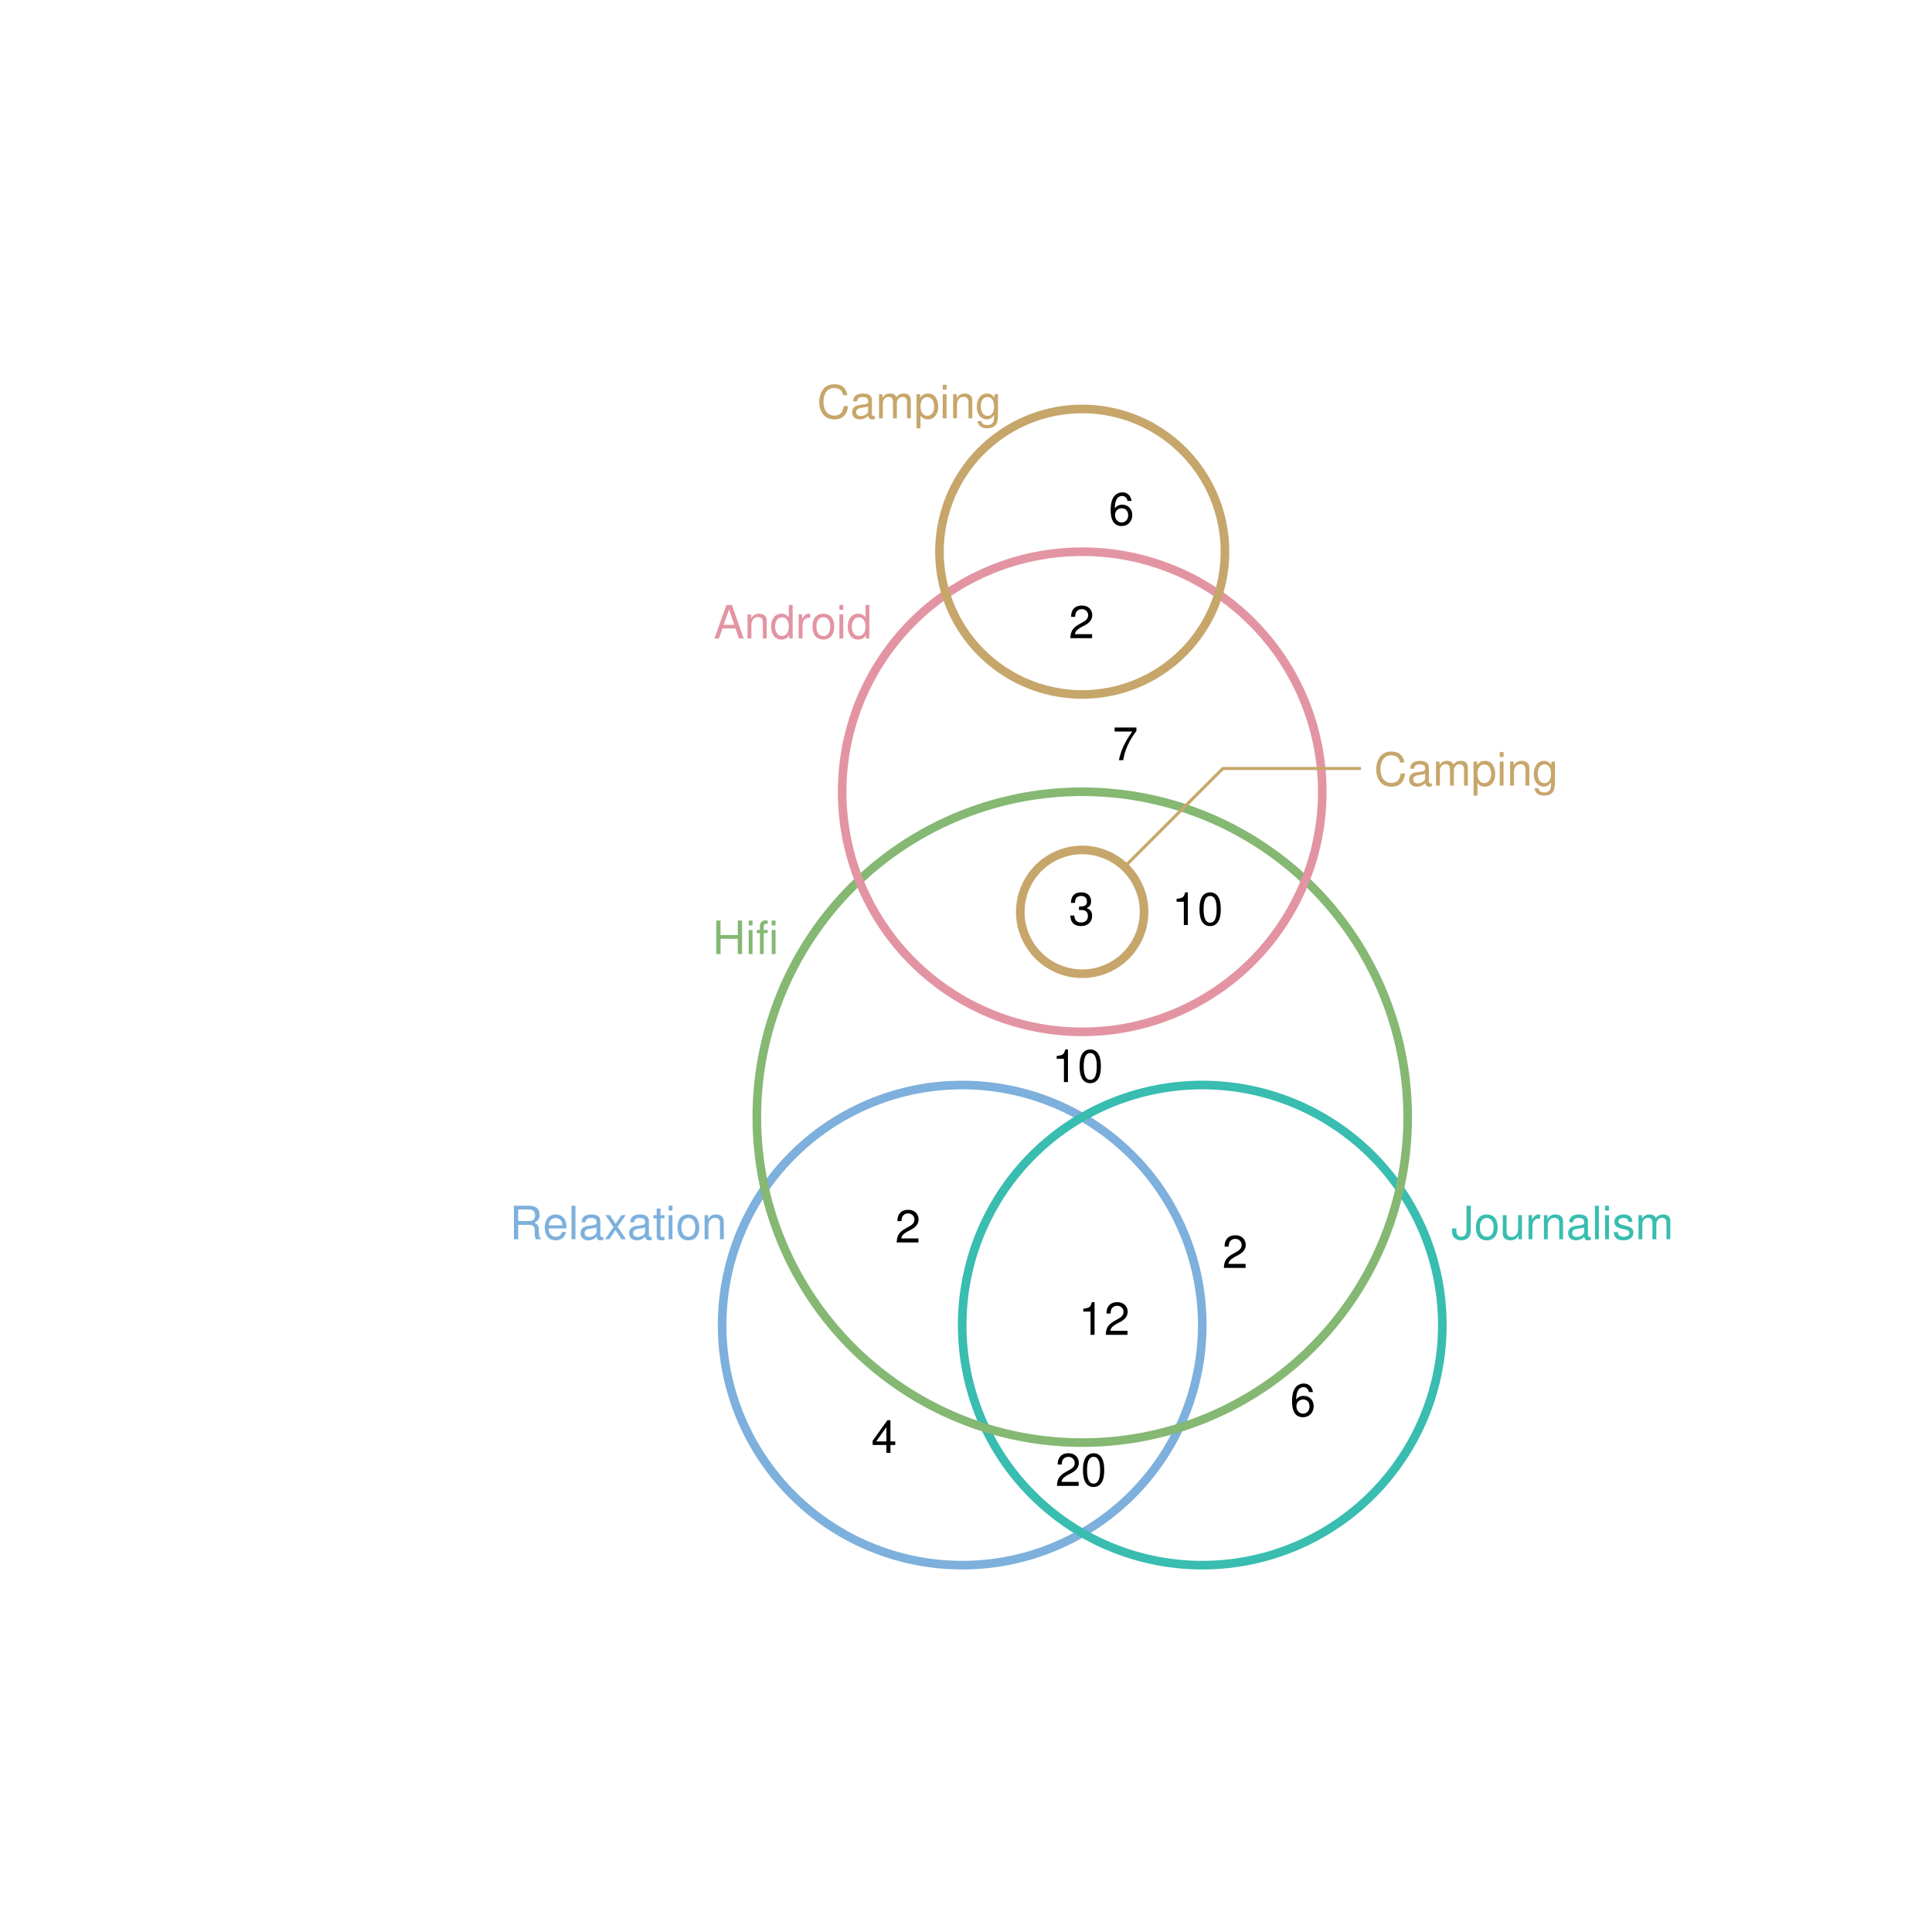 <?xml version="1.0" encoding="UTF-8" standalone="no"?>
<svg
   xmlns:dc="http://purl.org/dc/elements/1.1/"
   xmlns:cc="http://creativecommons.org/ns#"
   xmlns:rdf="http://www.w3.org/1999/02/22-rdf-syntax-ns#"
   xmlns:svg="http://www.w3.org/2000/svg"
   xmlns="http://www.w3.org/2000/svg"
   xmlns:xlink="http://www.w3.org/1999/xlink"
   xmlns:sodipodi="http://sodipodi.sourceforge.net/DTD/sodipodi-0.dtd"
   xmlns:inkscape="http://www.inkscape.org/namespaces/inkscape"
   width="504pt"
   height="504pt"
   viewBox="0 0 504 504"
   version="1.1"
   id="svg2"
   inkscape:version="0.91 r13725"
   sodipodi:docname="q10.zones.zones-icircles.svg">
  <sodipodi:namedview
     pagecolor="#ffffff"
     bordercolor="#666666"
     borderopacity="1"
     objecttolerance="10"
     gridtolerance="10"
     guidetolerance="10"
     inkscape:pageopacity="0"
     inkscape:pageshadow="2"
     inkscape:window-width="1920"
     inkscape:window-height="1016"
     id="namedview268"
     showgrid="false"
     inkscape:zoom="1.4984127"
     inkscape:cx="337.72207"
     inkscape:cy="348.27403"
     inkscape:window-x="0"
     inkscape:window-y="27"
     inkscape:window-maximized="1"
     inkscape:current-layer="svg2" />
  <defs
     id="defs4">
    <g
       id="g6">
      <symbol
         overflow="visible"
         id="glyph0-0">
        <path
           style="stroke:none;"
           d=""
           id="path9" />
      </symbol>
      <symbol
         overflow="visible"
         id="glyph0-1">
        <path
           style="stroke:none;"
           d="M 2.234 -3.766 L 5.109 -3.766 C 6.109 -3.766 6.547 -3.281 6.547 -2.203 L 6.547 -1.422 C 6.547 -0.891 6.641 -0.359 6.797 0 L 8.141 0 L 8.141 -0.281 C 7.734 -0.562 7.641 -0.875 7.625 -2.047 C 7.609 -3.484 7.375 -3.906 6.438 -4.312 C 7.422 -4.797 7.812 -5.406 7.812 -6.406 C 7.812 -7.922 6.859 -8.75 5.141 -8.75 L 1.109 -8.75 L 1.109 0 L 2.234 0 Z M 2.234 -4.75 L 2.234 -7.766 L 4.938 -7.766 C 5.562 -7.766 5.922 -7.672 6.188 -7.422 C 6.484 -7.172 6.641 -6.781 6.641 -6.25 C 6.641 -5.219 6.125 -4.75 4.938 -4.75 Z M 2.234 -4.75 "
           id="path12" />
      </symbol>
      <symbol
         overflow="visible"
         id="glyph0-2">
        <path
           style="stroke:none;"
           d="M 6.156 -2.812 C 6.156 -3.766 6.078 -4.344 5.906 -4.812 C 5.5 -5.844 4.531 -6.469 3.359 -6.469 C 1.609 -6.469 0.484 -5.125 0.484 -3.062 C 0.484 -1 1.578 0.281 3.344 0.281 C 4.781 0.281 5.766 -0.547 6.031 -1.906 L 5.016 -1.906 C 4.734 -1.078 4.172 -0.641 3.375 -0.641 C 2.734 -0.641 2.203 -0.938 1.859 -1.469 C 1.625 -1.828 1.531 -2.188 1.531 -2.812 Z M 1.547 -3.625 C 1.625 -4.781 2.344 -5.547 3.344 -5.547 C 4.328 -5.547 5.094 -4.734 5.094 -3.703 C 5.094 -3.672 5.094 -3.641 5.078 -3.625 Z M 1.547 -3.625 "
           id="path15" />
      </symbol>
      <symbol
         overflow="visible"
         id="glyph0-3">
        <path
           style="stroke:none;"
           d="M 1.828 -8.75 L 0.812 -8.75 L 0.812 0 L 1.828 0 Z M 1.828 -8.75 "
           id="path18" />
      </symbol>
      <symbol
         overflow="visible"
         id="glyph0-4">
        <path
           style="stroke:none;"
           d="M 6.422 -0.594 C 6.312 -0.562 6.266 -0.562 6.203 -0.562 C 5.859 -0.562 5.656 -0.75 5.656 -1.062 L 5.656 -4.75 C 5.656 -5.875 4.844 -6.469 3.297 -6.469 C 2.391 -6.469 1.625 -6.203 1.219 -5.734 C 0.922 -5.406 0.797 -5.047 0.781 -4.422 L 1.781 -4.422 C 1.875 -5.203 2.328 -5.547 3.266 -5.547 C 4.156 -5.547 4.672 -5.203 4.672 -4.609 L 4.672 -4.344 C 4.672 -3.922 4.422 -3.75 3.625 -3.641 C 2.203 -3.469 1.984 -3.422 1.609 -3.266 C 0.875 -2.969 0.5 -2.406 0.5 -1.578 C 0.5 -0.438 1.297 0.281 2.562 0.281 C 3.359 0.281 4 0 4.703 -0.641 C 4.781 -0.016 5.094 0.281 5.734 0.281 C 5.938 0.281 6.094 0.25 6.422 0.172 Z M 4.672 -1.984 C 4.672 -1.641 4.578 -1.438 4.266 -1.156 C 3.859 -0.797 3.375 -0.594 2.781 -0.594 C 2 -0.594 1.547 -0.969 1.547 -1.609 C 1.547 -2.266 1.984 -2.609 3.062 -2.766 C 4.109 -2.906 4.328 -2.953 4.672 -3.109 Z M 4.672 -1.984 "
           id="path21" />
      </symbol>
      <symbol
         overflow="visible"
         id="glyph0-5">
        <path
           style="stroke:none;"
           d="M 3.5 -3.25 L 5.609 -6.281 L 4.484 -6.281 L 2.969 -4.016 L 1.469 -6.281 L 0.328 -6.281 L 2.422 -3.203 L 0.203 0 L 1.344 0 L 2.938 -2.406 L 4.516 0 L 5.672 0 Z M 3.5 -3.25 "
           id="path24" />
      </symbol>
      <symbol
         overflow="visible"
         id="glyph0-6">
        <path
           style="stroke:none;"
           d="M 3.047 -6.281 L 2.016 -6.281 L 2.016 -8.016 L 1.016 -8.016 L 1.016 -6.281 L 0.172 -6.281 L 0.172 -5.469 L 1.016 -5.469 L 1.016 -0.719 C 1.016 -0.078 1.453 0.281 2.234 0.281 C 2.469 0.281 2.719 0.25 3.047 0.188 L 3.047 -0.641 C 2.922 -0.609 2.766 -0.594 2.562 -0.594 C 2.141 -0.594 2.016 -0.719 2.016 -1.156 L 2.016 -5.469 L 3.047 -5.469 Z M 3.047 -6.281 "
           id="path27" />
      </symbol>
      <symbol
         overflow="visible"
         id="glyph0-7">
        <path
           style="stroke:none;"
           d="M 1.797 -6.281 L 0.797 -6.281 L 0.797 0 L 1.797 0 Z M 1.797 -8.75 L 0.797 -8.75 L 0.797 -7.484 L 1.797 -7.484 Z M 1.797 -8.75 "
           id="path30" />
      </symbol>
      <symbol
         overflow="visible"
         id="glyph0-8">
        <path
           style="stroke:none;"
           d="M 3.266 -6.469 C 1.5 -6.469 0.438 -5.203 0.438 -3.094 C 0.438 -0.984 1.484 0.281 3.281 0.281 C 5.047 0.281 6.125 -0.984 6.125 -3.047 C 6.125 -5.219 5.078 -6.469 3.266 -6.469 Z M 3.281 -5.547 C 4.406 -5.547 5.078 -4.625 5.078 -3.062 C 5.078 -1.578 4.375 -0.641 3.281 -0.641 C 2.156 -0.641 1.469 -1.578 1.469 -3.094 C 1.469 -4.609 2.156 -5.547 3.281 -5.547 Z M 3.281 -5.547 "
           id="path33" />
      </symbol>
      <symbol
         overflow="visible"
         id="glyph0-9">
        <path
           style="stroke:none;"
           d="M 0.844 -6.281 L 0.844 0 L 1.844 0 L 1.844 -3.469 C 1.844 -4.75 2.516 -5.594 3.547 -5.594 C 4.344 -5.594 4.844 -5.109 4.844 -4.359 L 4.844 0 L 5.844 0 L 5.844 -4.75 C 5.844 -5.797 5.062 -6.469 3.859 -6.469 C 2.922 -6.469 2.312 -6.109 1.766 -5.234 L 1.766 -6.281 Z M 0.844 -6.281 "
           id="path36" />
      </symbol>
      <symbol
         overflow="visible"
         id="glyph0-10">
        <path
           style="stroke:none;"
           d="M 4 -8.75 L 4 -2.594 C 4 -1.891 3.922 -1.5 3.719 -1.203 C 3.5 -0.859 3.094 -0.656 2.656 -0.656 C 1.812 -0.656 1.344 -1.219 1.344 -2.25 L 1.344 -2.812 L 0.203 -2.812 L 0.203 -2.047 C 0.203 -0.625 1.141 0.281 2.641 0.281 C 4.156 0.281 5.109 -0.672 5.109 -2.188 L 5.109 -8.75 Z M 4 -8.75 "
           id="path39" />
      </symbol>
      <symbol
         overflow="visible"
         id="glyph0-11">
        <path
           style="stroke:none;"
           d="M 5.781 0 L 5.781 -6.281 L 4.781 -6.281 L 4.781 -2.719 C 4.781 -1.438 4.109 -0.594 3.078 -0.594 C 2.281 -0.594 1.781 -1.078 1.781 -1.844 L 1.781 -6.281 L 0.781 -6.281 L 0.781 -1.438 C 0.781 -0.391 1.562 0.281 2.781 0.281 C 3.703 0.281 4.297 -0.047 4.891 -0.875 L 4.891 0 Z M 5.781 0 "
           id="path42" />
      </symbol>
      <symbol
         overflow="visible"
         id="glyph0-12">
        <path
           style="stroke:none;"
           d="M 0.828 -6.281 L 0.828 0 L 1.844 0 L 1.844 -3.266 C 1.844 -4.156 2.062 -4.75 2.547 -5.094 C 2.859 -5.328 3.156 -5.406 3.859 -5.406 L 3.859 -6.438 C 3.688 -6.453 3.594 -6.469 3.469 -6.469 C 2.812 -6.469 2.328 -6.078 1.75 -5.141 L 1.75 -6.281 Z M 0.828 -6.281 "
           id="path45" />
      </symbol>
      <symbol
         overflow="visible"
         id="glyph0-13">
        <path
           style="stroke:none;"
           d="M 5.25 -4.531 C 5.25 -5.766 4.422 -6.469 2.969 -6.469 C 1.516 -6.469 0.562 -5.719 0.562 -4.547 C 0.562 -3.562 1.062 -3.094 2.562 -2.734 L 3.484 -2.516 C 4.188 -2.344 4.469 -2.094 4.469 -1.625 C 4.469 -1.047 3.875 -0.641 3 -0.641 C 2.453 -0.641 2 -0.797 1.75 -1.062 C 1.594 -1.25 1.531 -1.422 1.469 -1.875 L 0.406 -1.875 C 0.453 -0.422 1.266 0.281 2.922 0.281 C 4.5 0.281 5.516 -0.5 5.516 -1.719 C 5.516 -2.656 4.984 -3.172 3.734 -3.469 L 2.766 -3.703 C 1.953 -3.891 1.609 -4.156 1.609 -4.594 C 1.609 -5.172 2.125 -5.547 2.938 -5.547 C 3.75 -5.547 4.172 -5.203 4.203 -4.531 Z M 5.25 -4.531 "
           id="path48" />
      </symbol>
      <symbol
         overflow="visible"
         id="glyph0-14">
        <path
           style="stroke:none;"
           d="M 0.844 -6.281 L 0.844 0 L 1.844 0 L 1.844 -3.953 C 1.844 -4.859 2.516 -5.594 3.328 -5.594 C 4.062 -5.594 4.484 -5.141 4.484 -4.328 L 4.484 0 L 5.5 0 L 5.5 -3.953 C 5.5 -4.859 6.156 -5.594 6.969 -5.594 C 7.703 -5.594 8.141 -5.125 8.141 -4.328 L 8.141 0 L 9.141 0 L 9.141 -4.719 C 9.141 -5.844 8.5 -6.469 7.312 -6.469 C 6.484 -6.469 5.969 -6.219 5.391 -5.516 C 5.016 -6.188 4.516 -6.469 3.703 -6.469 C 2.859 -6.469 2.297 -6.156 1.766 -5.406 L 1.766 -6.281 Z M 0.844 -6.281 "
           id="path51" />
      </symbol>
      <symbol
         overflow="visible"
         id="glyph0-15">
        <path
           style="stroke:none;"
           d="M 6.609 -3.984 L 6.609 0 L 7.734 0 L 7.734 -8.75 L 6.609 -8.75 L 6.609 -4.969 L 2.109 -4.969 L 2.109 -8.75 L 1 -8.75 L 1 0 L 2.125 0 L 2.125 -3.984 Z M 6.609 -3.984 "
           id="path54" />
      </symbol>
      <symbol
         overflow="visible"
         id="glyph0-16">
        <path
           style="stroke:none;"
           d="M 3.094 -6.281 L 2.047 -6.281 L 2.047 -7.266 C 2.047 -7.688 2.297 -7.906 2.75 -7.906 C 2.828 -7.906 2.875 -7.906 3.094 -7.891 L 3.094 -8.719 C 2.875 -8.766 2.734 -8.781 2.531 -8.781 C 1.609 -8.781 1.062 -8.25 1.062 -7.359 L 1.062 -6.281 L 0.219 -6.281 L 0.219 -5.469 L 1.062 -5.469 L 1.062 0 L 2.047 0 L 2.047 -5.469 L 3.094 -5.469 Z M 3.094 -6.281 "
           id="path57" />
      </symbol>
      <symbol
         overflow="visible"
         id="glyph0-17">
        <path
           style="stroke:none;"
           d="M 5.688 -2.625 L 6.594 0 L 7.844 0 L 4.766 -8.75 L 3.328 -8.75 L 0.203 0 L 1.391 0 L 2.312 -2.625 Z M 5.375 -3.562 L 2.594 -3.562 L 4.031 -7.547 Z M 5.375 -3.562 "
           id="path60" />
      </symbol>
      <symbol
         overflow="visible"
         id="glyph0-18">
        <path
           style="stroke:none;"
           d="M 5.938 -8.75 L 4.938 -8.75 L 4.938 -5.5 C 4.531 -6.125 3.859 -6.469 3.016 -6.469 C 1.375 -6.469 0.312 -5.156 0.312 -3.156 C 0.312 -1.031 1.359 0.281 3.047 0.281 C 3.906 0.281 4.516 -0.047 5.047 -0.828 L 5.047 0 L 5.938 0 Z M 3.188 -5.531 C 4.266 -5.531 4.938 -4.578 4.938 -3.078 C 4.938 -1.625 4.25 -0.656 3.188 -0.656 C 2.094 -0.656 1.359 -1.625 1.359 -3.094 C 1.359 -4.562 2.094 -5.531 3.188 -5.531 Z M 3.188 -5.531 "
           id="path63" />
      </symbol>
      <symbol
         overflow="visible"
         id="glyph0-19">
        <path
           style="stroke:none;"
           d="M 7.938 -6.031 C 7.594 -7.953 6.484 -8.891 4.578 -8.891 C 3.391 -8.891 2.453 -8.516 1.797 -7.797 C 1.016 -6.938 0.578 -5.688 0.578 -4.266 C 0.578 -2.828 1.016 -1.594 1.844 -0.75 C 2.516 -0.047 3.391 0.281 4.531 0.281 C 6.656 0.281 7.859 -0.875 8.125 -3.188 L 6.969 -3.188 C 6.875 -2.594 6.75 -2.188 6.578 -1.844 C 6.219 -1.109 5.469 -0.703 4.531 -0.703 C 2.797 -0.703 1.688 -2.094 1.688 -4.281 C 1.688 -6.531 2.75 -7.906 4.438 -7.906 C 5.141 -7.906 5.812 -7.688 6.172 -7.359 C 6.484 -7.062 6.672 -6.688 6.797 -6.031 Z M 7.938 -6.031 "
           id="path66" />
      </symbol>
      <symbol
         overflow="visible"
         id="glyph0-20">
        <path
           style="stroke:none;"
           d="M 0.641 2.609 L 1.656 2.609 L 1.656 -0.656 C 2.188 -0.016 2.766 0.281 3.594 0.281 C 5.203 0.281 6.281 -1.031 6.281 -3.031 C 6.281 -5.141 5.25 -6.469 3.578 -6.469 C 2.719 -6.469 2.047 -6.078 1.578 -5.344 L 1.578 -6.281 L 0.641 -6.281 Z M 3.406 -5.531 C 4.516 -5.531 5.234 -4.562 5.234 -3.062 C 5.234 -1.625 4.5 -0.656 3.406 -0.656 C 2.359 -0.656 1.656 -1.625 1.656 -3.094 C 1.656 -4.578 2.359 -5.531 3.406 -5.531 Z M 3.406 -5.531 "
           id="path69" />
      </symbol>
      <symbol
         overflow="visible"
         id="glyph0-21">
        <path
           style="stroke:none;"
           d="M 4.938 -6.281 L 4.938 -5.375 C 4.438 -6.125 3.828 -6.469 3.031 -6.469 C 1.422 -6.469 0.344 -5.078 0.344 -3.031 C 0.344 -2 0.625 -1.156 1.141 -0.562 C 1.609 -0.031 2.281 0.281 2.938 0.281 C 3.734 0.281 4.281 -0.062 4.844 -0.859 L 4.844 -0.531 C 4.844 0.328 4.734 0.844 4.484 1.188 C 4.219 1.562 3.703 1.781 3.094 1.781 C 2.641 1.781 2.234 1.656 1.953 1.438 C 1.734 1.266 1.625 1.094 1.578 0.719 L 0.547 0.719 C 0.656 1.906 1.578 2.609 3.062 2.609 C 4 2.609 4.797 2.312 5.203 1.812 C 5.688 1.234 5.875 0.438 5.875 -1.031 L 5.875 -6.281 Z M 3.125 -5.547 C 4.219 -5.547 4.844 -4.625 4.844 -3.062 C 4.844 -1.562 4.203 -0.641 3.141 -0.641 C 2.047 -0.641 1.391 -1.578 1.391 -3.094 C 1.391 -4.609 2.062 -5.547 3.125 -5.547 Z M 3.125 -5.547 "
           id="path72" />
      </symbol>
      <symbol
         overflow="visible"
         id="glyph0-22">
        <path
           style="stroke:none;"
           d="M 3.109 -6.062 L 3.109 0 L 4.156 0 L 4.156 -8.516 L 3.469 -8.516 C 3.094 -7.203 2.859 -7.016 1.219 -6.812 L 1.219 -6.062 Z M 3.109 -6.062 "
           id="path75" />
      </symbol>
      <symbol
         overflow="visible"
         id="glyph0-23">
        <path
           style="stroke:none;"
           d="M 3.297 -8.516 C 2.516 -8.516 1.781 -8.156 1.344 -7.578 C 0.797 -6.828 0.516 -5.688 0.516 -4.109 C 0.516 -1.25 1.469 0.281 3.297 0.281 C 5.094 0.281 6.078 -1.25 6.078 -4.047 C 6.078 -5.703 5.812 -6.797 5.25 -7.578 C 4.812 -8.172 4.109 -8.516 3.297 -8.516 Z M 3.297 -7.578 C 4.438 -7.578 5 -6.422 5 -4.141 C 5 -1.734 4.453 -0.594 3.281 -0.594 C 2.156 -0.594 1.594 -1.781 1.594 -4.109 C 1.594 -6.438 2.156 -7.578 3.297 -7.578 Z M 3.297 -7.578 "
           id="path78" />
      </symbol>
      <symbol
         overflow="visible"
         id="glyph0-24">
        <path
           style="stroke:none;"
           d="M 6.234 -8.516 L 0.547 -8.516 L 0.547 -7.469 L 5.141 -7.469 C 3.125 -4.578 2.297 -2.797 1.656 0 L 2.781 0 C 3.25 -2.719 4.312 -5.062 6.234 -7.625 Z M 6.234 -8.516 "
           id="path81" />
      </symbol>
      <symbol
         overflow="visible"
         id="glyph0-25">
        <path
           style="stroke:none;"
           d="M 6.078 -1.047 L 1.594 -1.047 C 1.703 -1.734 2.094 -2.188 3.125 -2.797 L 4.328 -3.438 C 5.516 -4.094 6.125 -4.969 6.125 -6.016 C 6.125 -6.719 5.844 -7.375 5.344 -7.844 C 4.844 -8.297 4.219 -8.516 3.406 -8.516 C 2.328 -8.516 1.531 -8.125 1.062 -7.406 C 0.75 -6.953 0.625 -6.422 0.594 -5.562 L 1.656 -5.562 C 1.688 -6.125 1.766 -6.484 1.906 -6.75 C 2.188 -7.266 2.734 -7.578 3.375 -7.578 C 4.328 -7.578 5.047 -6.906 5.047 -5.984 C 5.047 -5.312 4.656 -4.734 3.906 -4.312 L 2.797 -3.688 C 1.016 -2.672 0.5 -1.875 0.406 0 L 6.078 0 Z M 6.078 -1.047 "
           id="path84" />
      </symbol>
      <symbol
         overflow="visible"
         id="glyph0-26">
        <path
           style="stroke:none;"
           d="M 2.656 -3.906 L 3.234 -3.906 C 4.391 -3.906 4.984 -3.391 4.984 -2.359 C 4.984 -1.297 4.328 -0.656 3.234 -0.656 C 2.078 -0.656 1.516 -1.234 1.438 -2.469 L 0.391 -2.469 C 0.438 -1.781 0.547 -1.344 0.75 -0.953 C 1.188 -0.141 2.031 0.281 3.188 0.281 C 4.938 0.281 6.078 -0.766 6.078 -2.375 C 6.078 -3.453 5.656 -4.062 4.625 -4.406 C 5.422 -4.719 5.812 -5.312 5.812 -6.172 C 5.812 -7.625 4.844 -8.516 3.234 -8.516 C 1.516 -8.516 0.594 -7.578 0.562 -5.766 L 1.625 -5.766 C 1.625 -6.281 1.688 -6.562 1.812 -6.828 C 2.047 -7.297 2.578 -7.578 3.234 -7.578 C 4.172 -7.578 4.734 -7.031 4.734 -6.125 C 4.734 -5.531 4.531 -5.172 4.062 -4.984 C 3.766 -4.859 3.391 -4.812 2.656 -4.797 Z M 2.656 -3.906 "
           id="path87" />
      </symbol>
      <symbol
         overflow="visible"
         id="glyph0-27">
        <path
           style="stroke:none;"
           d="M 5.969 -6.281 C 5.766 -7.688 4.859 -8.516 3.562 -8.516 C 2.625 -8.516 1.781 -8.047 1.281 -7.297 C 0.75 -6.469 0.516 -5.422 0.516 -3.875 C 0.516 -2.453 0.734 -1.531 1.234 -0.781 C 1.688 -0.094 2.438 0.281 3.375 0.281 C 4.984 0.281 6.156 -0.922 6.156 -2.594 C 6.156 -4.172 5.078 -5.297 3.547 -5.297 C 2.719 -5.297 2.047 -4.969 1.594 -4.344 C 1.609 -6.422 2.281 -7.578 3.484 -7.578 C 4.234 -7.578 4.75 -7.109 4.922 -6.281 Z M 3.422 -4.359 C 4.438 -4.359 5.078 -3.641 5.078 -2.516 C 5.078 -1.438 4.359 -0.656 3.391 -0.656 C 2.406 -0.656 1.656 -1.469 1.656 -2.562 C 1.656 -3.625 2.375 -4.359 3.422 -4.359 Z M 3.422 -4.359 "
           id="path90" />
      </symbol>
      <symbol
         overflow="visible"
         id="glyph0-28">
        <path
           style="stroke:none;"
           d="M 3.922 -2.047 L 3.922 0 L 4.984 0 L 4.984 -2.047 L 6.234 -2.047 L 6.234 -2.984 L 4.984 -2.984 L 4.984 -8.516 L 4.203 -8.516 L 0.344 -3.156 L 0.344 -2.047 Z M 3.922 -2.984 L 1.266 -2.984 L 3.922 -6.703 Z M 3.922 -2.984 "
           id="path93" />
      </symbol>
    </g>
  </defs>
  <path
     inkscape:connector-curvature="0"
     id="path98"
     d="m 188.375,345.676 0.004,0.625 0.012,0.625 0.016,0.629 0.019,0.625 0.027,0.625 0.035,0.625 0.043,0.625 0.047,0.625 0.051,0.625 0.059,0.621 0.066,0.625 0.074,0.621 0.078,0.621 0.082,0.621 0.09,0.621 0.098,0.617 0.102,0.617 0.109,0.617 0.117,0.617 0.121,0.613 0.129,0.613 0.133,0.613 0.137,0.609 0.148,0.609 0.152,0.605 0.156,0.605 0.164,0.605 0.172,0.602 0.176,0.602 0.18,0.602 0.191,0.598 0.191,0.594 0.199,0.594 0.207,0.59 0.211,0.59 0.219,0.59 0.223,0.582 0.23,0.586 0.234,0.578 0.242,0.578 0.246,0.574 0.254,0.574 0.258,0.57 0.262,0.57 0.27,0.562 0.277,0.562 0.281,0.562 0.285,0.555 0.293,0.555 0.297,0.551 0.305,0.547 0.309,0.547 0.312,0.543 0.32,0.539 0.324,0.535 0.328,0.531 0.336,0.527 0.34,0.527 0.348,0.523 0.352,0.516 0.355,0.516 0.359,0.512 0.367,0.508 0.371,0.504 0.758,1 0.387,0.492 0.391,0.488 0.398,0.484 0.398,0.48 0.406,0.477 0.41,0.473 0.418,0.469 0.418,0.465 0.426,0.461 0.43,0.457 0.434,0.453 0.438,0.445 0.441,0.445 0.449,0.438 0.449,0.434 0.457,0.43 0.461,0.426 0.465,0.418 0.469,0.418 0.473,0.41 0.477,0.406 0.48,0.402 0.484,0.395 0.488,0.391 0.492,0.391 0.496,0.379 0.5,0.379 0.504,0.371 0.508,0.367 0.512,0.359 0.516,0.359 0.516,0.352 1.047,0.688 0.531,0.336 0.531,0.328 0.535,0.324 0.539,0.32 0.543,0.316 0.543,0.309 0.547,0.305 0.551,0.297 0.555,0.293 0.559,0.285 0.559,0.281 0.562,0.277 0.562,0.27 1.141,0.523 0.57,0.25 0.578,0.25 0.578,0.242 0.578,0.234 0.582,0.23 0.586,0.223 0.586,0.219 0.59,0.211 0.594,0.207 0.59,0.199 0.598,0.195 0.598,0.188 0.598,0.184 0.602,0.176 0.602,0.172 0.605,0.164 0.605,0.16 0.609,0.152 0.605,0.145 0.613,0.141 0.609,0.133 0.613,0.129 0.613,0.121 0.617,0.117 0.617,0.109 0.617,0.105 0.617,0.094 0.621,0.094 0.621,0.082 0.621,0.078 0.621,0.074 0.625,0.066 0.621,0.059 0.625,0.055 0.625,0.047 0.625,0.043 0.625,0.035 0.625,0.027 0.625,0.023 0.629,0.016 0.625,0.008 0.625,0.004 0.625,0 0.629,-0.012 0.625,-0.016 0.625,-0.019 0.625,-0.027 0.629,-0.035 0.625,-0.039 0.621,-0.047 0.625,-0.051 0.625,-0.059 0.621,-0.066 0.625,-0.07 0.621,-0.078 0.617,-0.086 0.621,-0.09 0.621,-0.094 1.234,-0.211 0.613,-0.117 0.617,-0.121 0.613,-0.125 0.609,-0.133 0.613,-0.141 0.605,-0.145 0.609,-0.152 0.605,-0.156 0.605,-0.164 1.203,-0.344 0.602,-0.184 0.598,-0.188 0.594,-0.195 0.594,-0.199 0.594,-0.203 0.586,-0.211 0.59,-0.219 0.586,-0.223 0.582,-0.23 0.578,-0.234 0.582,-0.238 0.574,-0.246 0.574,-0.254 0.57,-0.258 0.566,-0.262 0.566,-0.27 0.562,-0.277 0.559,-0.277 0.559,-0.289 0.555,-0.289 0.551,-0.297 0.547,-0.305 0.547,-0.309 0.543,-0.312 0.539,-0.316 0.535,-0.324 0.531,-0.332 0.531,-0.336 0.523,-0.34 0.523,-0.344 0.52,-0.352 0.516,-0.355 0.512,-0.359 0.508,-0.367 0.504,-0.371 0.5,-0.375 0.5,-0.383 0.492,-0.387 0.488,-0.391 0.484,-0.395 0.484,-0.402 0.477,-0.402 0.473,-0.41 0.469,-0.418 0.465,-0.418 0.461,-0.426 0.457,-0.426 0.453,-0.434 0.891,-0.883 0.438,-0.445 0.434,-0.453 0.43,-0.453 0.426,-0.461 0.422,-0.465 0.414,-0.465 0.414,-0.473 0.406,-0.477 0.402,-0.48 0.395,-0.484 0.395,-0.488 0.387,-0.492 0.383,-0.496 0.375,-0.5 0.375,-0.504 0.367,-0.508 0.359,-0.512 0.359,-0.516 0.352,-0.516 0.348,-0.523 0.34,-0.523 0.336,-0.527 0.332,-0.531 0.324,-0.535 0.32,-0.539 0.316,-0.543 0.309,-0.543 0.305,-0.547 0.297,-0.551 0.293,-0.555 0.57,-1.117 0.547,-1.125 0.523,-1.141 0.254,-0.57 0.246,-0.574 0.242,-0.578 0.234,-0.582 0.23,-0.582 0.227,-0.586 0.219,-0.586 0.211,-0.59 0.207,-0.59 0.203,-0.594 0.191,-0.594 0.191,-0.598 0.184,-0.598 0.176,-0.602 0.172,-0.602 0.164,-0.605 0.16,-0.605 0.152,-0.605 0.145,-0.609 0.141,-0.613 0.137,-0.609 0.129,-0.613 0.121,-0.613 0.117,-0.617 0.109,-0.617 0.105,-0.617 0.098,-0.617 0.09,-0.621 0.086,-0.621 0.078,-0.621 0.074,-0.621 0.066,-0.621 0.059,-0.625 0.055,-0.625 0.047,-0.621 0.043,-0.625 0.035,-0.625 0.031,-0.629 0.039,-1.25 0.008,-0.625 0.004,-0.629 0,-0.625 -0.008,-0.625 -0.016,-0.629 -0.019,-0.625 -0.027,-0.625 -0.035,-0.625 -0.039,-0.625 -0.047,-0.625 -0.051,-0.625 -0.059,-0.621 -0.066,-0.625 -0.07,-0.621 -0.078,-0.621 -0.082,-0.621 -0.09,-0.621 -0.094,-0.617 -0.102,-0.621 -0.109,-0.613 -0.113,-0.617 -0.121,-0.613 -0.125,-0.613 -0.133,-0.613 -0.141,-0.609 -0.145,-0.609 -0.152,-0.609 -0.156,-0.605 -0.164,-0.605 -0.168,-0.602 -0.176,-0.602 -0.18,-0.602 -0.188,-0.598 -0.191,-0.594 -0.199,-0.594 -0.207,-0.594 -0.211,-0.59 -0.215,-0.586 -0.223,-0.586 -0.23,-0.582 -0.234,-0.582 -0.238,-0.578 -0.246,-0.578 -0.254,-0.57 -0.254,-0.574 -0.266,-0.566 -0.27,-0.566 -0.273,-0.562 -0.277,-0.559 -0.285,-0.559 -0.293,-0.555 -0.297,-0.551 -0.301,-0.551 -0.309,-0.543 -0.312,-0.543 -0.32,-0.539 -0.324,-0.539 -0.328,-0.531 -0.332,-0.527 -0.34,-0.527 -0.348,-0.523 -0.348,-0.52 -0.355,-0.516 -0.363,-0.512 -0.363,-0.508 -0.371,-0.504 -0.375,-0.504 -0.383,-0.496 -0.387,-0.492 -0.391,-0.492 -0.395,-0.484 -0.398,-0.48 -0.406,-0.477 -0.41,-0.477 -0.414,-0.469 -0.418,-0.465 -0.426,-0.461 -0.43,-0.457 -0.43,-0.453 -0.438,-0.445 -0.445,-0.445 -0.445,-0.441 -0.449,-0.434 -0.457,-0.43 -0.457,-0.426 -0.465,-0.422 -0.938,-0.828 -0.477,-0.406 -0.48,-0.402 -0.484,-0.398 -0.488,-0.391 -0.492,-0.387 -0.496,-0.383 -0.5,-0.379 -1.008,-0.742 -0.512,-0.359 -0.516,-0.359 -0.516,-0.352 -0.523,-0.348 -0.523,-0.34 -0.527,-0.34 -0.531,-0.328 -0.535,-0.328 -0.539,-0.32 -0.543,-0.316 -0.543,-0.309 -0.547,-0.305 -0.551,-0.297 -0.555,-0.293 -0.555,-0.289 -0.559,-0.281 -0.562,-0.277 -0.566,-0.27 -0.566,-0.266 -0.57,-0.262 -0.57,-0.254 -0.574,-0.246 -0.578,-0.242 -0.582,-0.238 -0.582,-0.23 -0.582,-0.227 -0.59,-0.219 -0.586,-0.211 -0.594,-0.207 -0.59,-0.203 -0.598,-0.195 -0.598,-0.188 -0.598,-0.184 -0.602,-0.18 -0.602,-0.172 -0.602,-0.164 -0.605,-0.16 -0.609,-0.152 -0.609,-0.148 -0.609,-0.141 -0.613,-0.137 -0.609,-0.129 -0.617,-0.121 -0.613,-0.117 -0.617,-0.109 -0.617,-0.105 -0.617,-0.098 -0.621,-0.094 -0.621,-0.086 -0.621,-0.078 -0.621,-0.074 -0.621,-0.066 -0.625,-0.059 -0.625,-0.055 -0.625,-0.051 -0.621,-0.043 -0.629,-0.035 -0.625,-0.027 -0.625,-0.023 -0.625,-0.019 -0.625,-0.012 -0.629,-0.004 -0.625,0.004 -0.625,0.008 -0.629,0.012 -0.625,0.019 -0.625,0.027 -0.625,0.035 -0.625,0.039 -0.625,0.043 -1.25,0.109 -0.621,0.066 -0.621,0.07 -0.621,0.074 -1.242,0.172 -0.621,0.098 -0.617,0.102 -0.617,0.105 -0.613,0.113 -0.617,0.121 -0.613,0.125 -0.613,0.133 -0.609,0.141 -0.609,0.145 -0.609,0.148 -0.605,0.156 -0.605,0.164 -0.602,0.168 -0.602,0.176 -0.598,0.18 -0.598,0.188 -0.598,0.191 -0.594,0.199 -0.594,0.203 -0.59,0.211 -0.586,0.215 -0.586,0.223 -0.582,0.23 -0.582,0.234 -0.578,0.238 -0.578,0.246 -0.574,0.25 -0.57,0.258 -0.566,0.262 -0.566,0.27 -0.562,0.273 -0.562,0.277 -0.559,0.285 -0.555,0.293 -0.551,0.293 -1.094,0.609 -0.543,0.312 -0.539,0.32 -0.535,0.324 -0.535,0.328 -0.531,0.332 -0.523,0.34 -0.523,0.344 -0.52,0.352 -0.516,0.355 -0.512,0.359 -0.512,0.363 -0.504,0.371 -0.5,0.375 -0.5,0.383 -0.492,0.383 -0.488,0.391 -0.488,0.395 -0.961,0.805 -0.473,0.41 -0.469,0.414 -0.465,0.418 -0.922,0.852 -0.449,0.434 -0.449,0.438 -0.445,0.441 -0.438,0.445 -0.438,0.453 -0.43,0.453 -0.426,0.457 -0.422,0.465 -0.418,0.469 -0.41,0.469 -0.41,0.477 -0.402,0.48 -0.395,0.484 -0.395,0.488 -0.387,0.492 -0.383,0.492 -0.379,0.5 -0.375,0.504 -0.367,0.508 -0.363,0.508 -0.711,1.031 -0.348,0.523 -0.34,0.523 -0.34,0.527 -0.332,0.531 -0.324,0.535 -0.32,0.539 -0.316,0.539 -0.309,0.543 -0.305,0.551 -0.301,0.547 -0.293,0.555 -0.289,0.555 -0.281,0.559 -0.277,0.562 -0.273,0.566 -0.266,0.566 -0.516,1.141 -0.246,0.574 -0.242,0.578 -0.238,0.582 -0.23,0.582 -0.227,0.582 -0.219,0.586 -0.215,0.59 -0.207,0.59 -0.203,0.594 -0.195,0.594 -0.375,1.195 -0.176,0.602 -0.172,0.602 -0.168,0.605 -0.16,0.605 -0.152,0.605 -0.148,0.609 -0.141,0.609 -0.137,0.613 -0.129,0.613 -0.121,0.613 -0.117,0.613 -0.113,0.617 -0.105,0.617 -0.098,0.617 -0.094,0.621 -0.086,0.621 -0.078,0.621 -0.074,0.621 -0.066,0.621 -0.062,0.625 -0.055,0.625 -0.051,0.621 -0.043,0.625 -0.035,0.625 -0.031,0.629 -0.023,0.625 -0.016,0.625 -0.012,0.625 -0.008,0.629 0,0.199"
     style="fill:none;stroke:#7db0dc;stroke-width:2.25;stroke-linecap:round;stroke-linejoin:round;stroke-miterlimit:10;stroke-opacity:1" />
  <g
     id="g100"
     style="fill:#7db0dc;fill-opacity:1"
     transform="translate(-14.4,36.8)">
    <use
       height="100%"
       width="100%"
       id="use102"
       y="286.482"
       x="147.352"
       xlink:href="#glyph0-1" />
    <use
       height="100%"
       width="100%"
       id="use104"
       y="286.482"
       x="156.016"
       xlink:href="#glyph0-2" />
    <use
       height="100%"
       width="100%"
       id="use106"
       y="286.482"
       x="162.688"
       xlink:href="#glyph0-3" />
    <use
       height="100%"
       width="100%"
       id="use108"
       y="286.482"
       x="165.352"
       xlink:href="#glyph0-4" />
    <use
       height="100%"
       width="100%"
       id="use110"
       y="286.482"
       x="172.023"
       xlink:href="#glyph0-5" />
    <use
       height="100%"
       width="100%"
       id="use112"
       y="286.482"
       x="178.023"
       xlink:href="#glyph0-4" />
    <use
       height="100%"
       width="100%"
       id="use114"
       y="286.482"
       x="184.695"
       xlink:href="#glyph0-6" />
    <use
       height="100%"
       width="100%"
       id="use116"
       y="286.482"
       x="188.031"
       xlink:href="#glyph0-7" />
    <use
       height="100%"
       width="100%"
       id="use118"
       y="286.482"
       x="190.695"
       xlink:href="#glyph0-8" />
    <use
       height="100%"
       width="100%"
       id="use120"
       y="286.482"
       x="197.367"
       xlink:href="#glyph0-9" />
  </g>
  <path
     inkscape:connector-curvature="0"
     id="path122"
     d="m 251.004,345.676 0.004,0.625 0.008,0.625 0.016,0.629 0.023,0.625 0.027,0.625 0.035,0.625 0.039,0.625 0.047,0.625 0.055,0.625 0.059,0.621 0.066,0.625 0.07,0.621 0.078,0.621 0.086,0.621 0.09,0.621 0.098,0.617 0.102,0.617 0.109,0.617 0.113,0.617 0.121,0.613 0.129,0.613 0.133,0.613 0.141,0.609 0.145,0.609 0.152,0.605 0.16,0.605 0.164,0.605 0.168,0.602 0.176,0.602 0.184,0.602 0.188,0.598 0.195,0.594 0.199,0.594 0.207,0.59 0.211,0.59 0.219,0.59 0.223,0.582 0.23,0.586 0.234,0.578 0.238,0.578 0.5,1.148 0.258,0.57 0.266,0.57 0.27,0.562 0.273,0.562 0.281,0.562 0.578,1.109 0.301,0.551 0.301,0.547 0.309,0.547 0.312,0.543 0.32,0.539 0.324,0.535 0.332,0.531 0.336,0.527 0.34,0.527 0.344,0.523 0.352,0.516 0.355,0.516 0.363,0.512 0.367,0.508 0.371,0.504 0.375,0.5 0.383,0.5 0.387,0.492 0.391,0.488 0.395,0.484 0.402,0.48 0.406,0.477 0.41,0.473 0.414,0.469 0.422,0.465 0.426,0.461 0.426,0.457 0.438,0.453 0.438,0.445 0.441,0.445 0.445,0.438 0.453,0.434 0.457,0.43 0.457,0.426 0.465,0.418 0.469,0.418 0.473,0.41 0.477,0.406 0.48,0.402 0.484,0.395 0.488,0.391 0.496,0.391 0.496,0.379 0.5,0.379 0.504,0.371 0.508,0.367 0.508,0.359 0.516,0.359 0.52,0.352 1.047,0.688 0.527,0.336 0.535,0.328 0.535,0.324 0.535,0.32 0.543,0.316 0.547,0.309 0.547,0.305 0.551,0.297 0.555,0.293 0.555,0.285 0.559,0.281 0.562,0.277 0.566,0.27 0.566,0.262 0.57,0.262 1.148,0.5 0.578,0.242 0.582,0.234 0.582,0.23 0.586,0.223 0.586,0.219 0.59,0.211 0.59,0.207 0.594,0.199 0.594,0.195 0.598,0.188 0.602,0.184 0.602,0.176 0.602,0.172 0.602,0.164 0.609,0.16 0.605,0.152 0.609,0.145 0.609,0.141 0.613,0.133 0.613,0.129 0.613,0.121 0.617,0.117 0.613,0.109 0.621,0.105 0.617,0.094 0.621,0.094 0.617,0.082 0.625,0.078 0.621,0.074 0.621,0.066 0.625,0.059 0.625,0.055 0.621,0.047 0.625,0.043 0.625,0.035 0.629,0.027 0.625,0.023 0.625,0.016 0.625,0.008 0.629,0.004 0.625,0 0.625,-0.012 0.629,-0.016 0.625,-0.019 0.625,-0.027 0.625,-0.035 0.625,-0.039 0.625,-0.047 0.625,-0.051 0.621,-0.059 0.625,-0.066 0.621,-0.07 0.621,-0.078 0.621,-0.086 0.621,-0.09 0.617,-0.094 1.234,-0.211 0.617,-0.117 0.613,-0.121 0.613,-0.125 0.613,-0.133 0.609,-0.141 0.609,-0.145 0.609,-0.152 0.605,-0.156 0.605,-0.164 1.203,-0.344 0.598,-0.184 0.598,-0.188 0.598,-0.195 0.594,-0.199 0.59,-0.203 0.59,-0.211 0.586,-0.219 0.586,-0.223 0.582,-0.23 0.582,-0.234 0.578,-0.238 0.578,-0.246 0.57,-0.254 0.57,-0.258 0.57,-0.262 0.566,-0.27 0.562,-0.277 0.559,-0.277 0.559,-0.289 0.555,-0.289 0.551,-0.297 0.547,-0.305 0.547,-0.309 0.539,-0.312 0.539,-0.316 0.539,-0.324 0.531,-0.332 0.527,-0.336 0.527,-0.34 0.523,-0.344 0.52,-0.352 0.516,-0.355 0.512,-0.359 0.508,-0.367 0.504,-0.371 0.5,-0.375 0.496,-0.383 0.492,-0.387 0.492,-0.391 0.484,-0.395 0.48,-0.402 0.477,-0.402 0.477,-0.41 0.469,-0.418 0.465,-0.418 0.461,-0.426 0.453,-0.426 0.453,-0.434 0.449,-0.441 0.441,-0.441 0.441,-0.445 0.434,-0.453 0.43,-0.453 0.426,-0.461 0.422,-0.465 0.414,-0.465 0.41,-0.473 0.406,-0.477 0.402,-0.48 0.398,-0.484 0.391,-0.488 0.387,-0.492 0.383,-0.496 0.379,-0.5 0.371,-0.504 0.367,-0.508 0.363,-0.512 0.355,-0.516 0.352,-0.516 0.348,-0.523 0.344,-0.523 0.336,-0.527 0.328,-0.531 0.328,-0.535 0.32,-0.539 0.312,-0.543 0.309,-0.543 0.305,-0.547 0.301,-0.551 0.293,-0.555 0.285,-0.559 0.281,-0.559 0.277,-0.562 0.27,-0.562 0.266,-0.57 0.258,-0.57 0.254,-0.57 0.25,-0.574 0.238,-0.578 0.238,-0.582 0.23,-0.582 0.223,-0.586 0.219,-0.586 0.215,-0.59 0.207,-0.59 0.199,-0.594 0.195,-0.594 0.188,-0.598 0.184,-0.598 0.18,-0.602 0.168,-0.602 0.168,-0.605 0.156,-0.605 0.152,-0.605 0.148,-0.609 0.141,-0.613 0.137,-0.609 0.25,-1.227 0.227,-1.234 0.102,-0.617 0.098,-0.617 0.094,-0.621 0.164,-1.242 0.07,-0.621 0.066,-0.621 0.062,-0.625 0.055,-0.625 0.047,-0.621 0.043,-0.625 0.035,-0.625 0.027,-0.629 0.023,-0.625 0.016,-0.625 0.012,-0.625 0.004,-0.629 0,-0.625 -0.012,-0.625 -0.012,-0.629 -0.023,-0.625 -0.027,-0.625 -0.031,-0.625 -0.039,-0.625 -0.047,-0.625 -0.055,-0.625 -0.055,-0.621 -0.066,-0.625 -0.07,-0.621 -0.078,-0.621 -0.082,-0.621 -0.09,-0.621 -0.098,-0.617 -0.102,-0.621 -0.105,-0.613 -0.117,-0.617 -0.117,-0.613 -0.129,-0.613 -0.133,-0.613 -0.137,-0.609 -0.145,-0.609 -0.152,-0.609 -0.156,-0.605 -0.164,-0.605 -0.168,-0.602 -0.176,-0.602 -0.18,-0.602 -0.188,-0.598 -0.195,-0.594 -0.199,-0.594 -0.203,-0.594 -0.211,-0.59 -0.219,-0.586 -0.223,-0.586 -0.227,-0.582 -0.234,-0.582 -0.242,-0.578 -0.246,-0.578 -0.25,-0.57 -0.258,-0.574 -0.262,-0.566 -0.27,-0.566 -0.273,-0.562 -0.281,-0.559 -0.285,-0.559 -0.289,-0.555 -0.297,-0.551 -0.305,-0.551 -0.305,-0.543 -0.316,-0.543 -0.316,-0.539 -0.324,-0.539 -0.328,-0.531 -0.336,-0.527 -0.34,-0.527 -0.344,-0.523 -0.352,-0.52 -0.355,-0.516 -0.359,-0.512 -0.367,-0.508 -0.371,-0.504 -0.375,-0.504 -0.379,-0.496 -0.387,-0.492 -0.391,-0.492 -0.395,-0.484 -0.402,-0.48 -0.402,-0.477 -0.41,-0.477 -0.414,-0.469 -0.422,-0.465 -0.422,-0.461 -0.43,-0.457 -0.434,-0.453 -0.438,-0.445 -0.441,-0.445 -0.445,-0.441 -0.453,-0.434 -0.453,-0.43 -0.461,-0.426 -0.461,-0.422 -0.469,-0.414 -0.473,-0.414 -0.477,-0.406 -0.48,-0.402 -0.484,-0.398 -0.484,-0.391 -0.492,-0.387 -0.496,-0.383 -0.5,-0.379 -0.504,-0.371 -0.508,-0.371 -1.023,-0.719 -0.52,-0.352 -0.52,-0.348 -1.055,-0.68 -0.531,-0.328 -0.535,-0.328 -0.535,-0.32 -0.543,-0.316 -0.543,-0.309 -0.547,-0.305 -0.551,-0.297 -0.555,-0.293 -0.555,-0.289 -0.562,-0.281 -0.559,-0.277 -0.566,-0.27 -0.566,-0.266 -0.57,-0.262 -0.574,-0.254 -0.574,-0.246 -0.578,-0.242 -0.578,-0.238 -0.582,-0.23 -0.586,-0.227 -0.586,-0.219 -0.59,-0.211 -0.59,-0.207 -0.594,-0.203 -0.594,-0.195 -0.598,-0.188 -0.598,-0.184 -0.602,-0.18 -0.602,-0.172 -0.605,-0.164 -0.605,-0.16 -0.605,-0.152 -0.609,-0.148 -0.609,-0.141 -0.613,-0.137 -0.613,-0.129 -0.613,-0.121 -0.617,-0.117 -0.613,-0.109 -0.617,-0.105 -0.621,-0.098 -0.617,-0.094 -0.621,-0.086 -0.621,-0.078 -0.621,-0.074 -0.625,-0.066 -0.621,-0.059 -0.625,-0.055 -0.625,-0.051 -0.625,-0.043 -0.625,-0.035 -0.625,-0.027 -0.625,-0.023 -0.629,-0.019 -0.625,-0.012 -0.625,-0.004 -0.629,0.004 -0.625,0.008 -0.625,0.012 -0.625,0.019 -0.629,0.027 -0.625,0.035 -0.625,0.039 -0.625,0.043 -0.621,0.055 -0.625,0.055 -0.621,0.066 -0.625,0.07 -0.621,0.074 -1.242,0.172 -0.617,0.098 -0.617,0.102 -0.617,0.105 -0.617,0.113 -0.613,0.121 -0.613,0.125 -0.613,0.133 -0.609,0.141 -0.609,0.145 -0.609,0.148 -0.605,0.156 -0.605,0.164 -0.602,0.168 -0.602,0.176 -0.602,0.18 -0.598,0.188 -0.594,0.191 -0.598,0.199 -0.59,0.203 -0.59,0.211 -0.59,0.215 -0.582,0.223 -0.586,0.23 -0.578,0.234 -0.582,0.238 -0.574,0.246 -0.574,0.25 -0.57,0.258 -0.57,0.262 -0.566,0.27 -0.562,0.273 -0.559,0.277 -0.559,0.285 -0.555,0.293 -0.551,0.293 -0.551,0.305 -0.547,0.305 -0.539,0.312 -0.543,0.32 -0.535,0.324 -0.531,0.328 -0.531,0.332 -0.527,0.34 -0.523,0.344 -0.52,0.352 -0.516,0.355 -0.512,0.359 -0.508,0.363 -0.504,0.371 -0.504,0.375 -0.496,0.383 -0.492,0.383 -0.492,0.391 -0.484,0.395 -0.484,0.402 -0.477,0.402 -0.473,0.41 -0.473,0.414 -0.465,0.418 -0.461,0.426 -0.457,0.426 -0.453,0.434 -0.449,0.438 -0.441,0.441 -0.441,0.445 -0.867,0.906 -0.426,0.457 -0.418,0.465 -0.418,0.469 -0.414,0.469 -0.406,0.477 -0.402,0.48 -0.398,0.484 -0.391,0.488 -0.391,0.492 -0.383,0.492 -0.379,0.5 -0.371,0.504 -0.367,0.508 -0.363,0.508 -0.359,0.516 -0.352,0.516 -0.348,0.523 -0.344,0.523 -0.336,0.527 -0.332,0.531 -0.324,0.535 -0.324,0.539 -0.312,0.539 -0.312,0.543 -0.305,0.551 -0.297,0.547 -0.297,0.555 -0.285,0.555 -0.285,0.559 -0.277,0.562 -0.27,0.566 -0.266,0.566 -0.262,0.57 -0.254,0.57 -0.25,0.574 -0.242,0.578 -0.469,1.164 -0.223,0.582 -0.223,0.586 -0.211,0.59 -0.207,0.59 -0.203,0.594 -0.195,0.594 -0.191,0.598 -0.184,0.598 -0.18,0.602 -0.172,0.602 -0.164,0.605 -0.16,0.605 -0.152,0.605 -0.148,0.609 -0.141,0.609 -0.137,0.613 -0.129,0.613 -0.125,0.613 -0.117,0.613 -0.109,0.617 -0.105,0.617 -0.098,0.617 -0.094,0.621 -0.086,0.621 -0.082,0.621 -0.074,0.621 -0.066,0.621 -0.062,0.625 -0.055,0.625 -0.047,0.621 -0.043,0.625 -0.035,0.625 -0.031,0.629 -0.023,0.625 -0.019,0.625 -0.012,0.625 -0.004,0.629 0,0.199"
     style="fill:none;stroke:#38bdb0;stroke-width:2.25;stroke-linecap:round;stroke-linejoin:round;stroke-miterlimit:10;stroke-opacity:1" />
  <g
     id="g124"
     style="fill:#38bdb0;fill-opacity:1"
     transform="translate(169.6,36.8)">
    <use
       height="100%"
       width="100%"
       id="use126"
       y="286.482"
       x="208.977"
       xlink:href="#glyph0-10" />
    <use
       height="100%"
       width="100%"
       id="use128"
       y="286.482"
       x="214.977"
       xlink:href="#glyph0-8" />
    <use
       height="100%"
       width="100%"
       id="use130"
       y="286.482"
       x="221.648"
       xlink:href="#glyph0-11" />
    <use
       height="100%"
       width="100%"
       id="use132"
       y="286.482"
       x="228.32"
       xlink:href="#glyph0-12" />
    <use
       height="100%"
       width="100%"
       id="use134"
       y="286.482"
       x="232.316"
       xlink:href="#glyph0-9" />
    <use
       height="100%"
       width="100%"
       id="use136"
       y="286.482"
       x="238.988"
       xlink:href="#glyph0-4" />
    <use
       height="100%"
       width="100%"
       id="use138"
       y="286.482"
       x="245.66"
       xlink:href="#glyph0-3" />
    <use
       height="100%"
       width="100%"
       id="use140"
       y="286.482"
       x="248.324"
       xlink:href="#glyph0-7" />
    <use
       height="100%"
       width="100%"
       id="use142"
       y="286.482"
       x="250.988"
       xlink:href="#glyph0-13" />
    <use
       height="100%"
       width="100%"
       id="use144"
       y="286.482"
       x="256.988"
       xlink:href="#glyph0-14" />
  </g>
  <path
     inkscape:connector-curvature="0"
     id="path146"
     d="m 197.434,291.438 0.004,0.848 0.012,0.852 0.019,0.848 0.031,0.848 0.039,0.848 0.047,0.848 0.055,0.848 0.062,0.848 0.074,0.844 0.078,0.848 0.09,0.844 0.098,0.844 0.105,0.84 0.113,0.84 0.125,0.84 0.129,0.84 0.141,0.84 0.148,0.836 0.156,0.832 0.164,0.832 0.172,0.832 0.18,0.828 0.191,0.828 0.195,0.828 0.207,0.82 0.215,0.824 0.223,0.816 0.23,0.816 0.238,0.816 0.246,0.812 0.254,0.809 0.266,0.809 0.27,0.805 0.281,0.801 0.285,0.797 0.297,0.797 0.301,0.793 0.312,0.789 0.316,0.789 0.328,0.781 0.336,0.781 0.34,0.777 0.352,0.773 0.355,0.77 0.367,0.766 0.371,0.762 0.383,0.762 0.387,0.754 0.398,0.75 0.402,0.746 0.41,0.742 0.418,0.742 0.426,0.734 0.434,0.73 0.438,0.723 0.449,0.723 0.453,0.719 0.461,0.711 0.469,0.707 0.477,0.703 0.484,0.699 0.488,0.691 0.496,0.691 0.504,0.684 0.512,0.676 0.516,0.676 0.523,0.668 0.531,0.66 0.539,0.656 0.543,0.652 0.551,0.648 0.555,0.641 0.562,0.637 0.57,0.629 0.574,0.625 0.582,0.617 0.59,0.613 0.594,0.605 0.598,0.602 0.605,0.594 0.613,0.586 0.617,0.582 0.625,0.578 0.629,0.57 0.633,0.562 0.641,0.555 0.648,0.551 0.648,0.547 0.66,0.535 0.66,0.531 0.668,0.527 0.672,0.516 0.68,0.512 0.684,0.504 0.688,0.496 0.691,0.492 0.699,0.48 0.703,0.477 0.707,0.469 0.711,0.465 0.719,0.453 0.719,0.449 0.727,0.441 0.73,0.434 0.734,0.426 0.738,0.418 0.742,0.41 0.746,0.406 0.75,0.395 0.754,0.391 0.758,0.379 0.766,0.375 0.766,0.367 0.77,0.355 0.773,0.352 0.773,0.344 0.781,0.336 0.781,0.324 0.789,0.32 0.789,0.312 0.793,0.305 0.797,0.293 0.797,0.289 0.801,0.281 0.805,0.27 0.809,0.266 0.809,0.254 0.812,0.246 0.812,0.242 0.816,0.23 0.82,0.223 0.82,0.215 0.824,0.207 0.824,0.199 0.828,0.188 0.828,0.184 0.832,0.172 0.832,0.164 0.836,0.16 0.836,0.148 0.836,0.137 0.84,0.133 0.84,0.125 0.84,0.113 0.844,0.105 0.84,0.098 0.848,0.09 0.844,0.082 0.844,0.074 0.848,0.062 0.848,0.059 0.848,0.047 0.848,0.039 0.848,0.027 0.848,0.023 0.852,0.012 0.848,0.008 0.848,-0.004 0.848,-0.012 0.852,-0.023 0.848,-0.027 0.848,-0.039 0.848,-0.043 0.848,-0.055 0.848,-0.062 0.844,-0.074 0.844,-0.078 0.848,-0.09 0.84,-0.094 0.844,-0.105 0.84,-0.113 0.84,-0.125 0.84,-0.129 0.84,-0.141 0.836,-0.145 0.832,-0.156 0.832,-0.164 0.832,-0.172 0.832,-0.18 0.824,-0.191 0.828,-0.195 0.824,-0.207 0.82,-0.211 0.82,-0.223 0.816,-0.23 0.816,-0.238 0.812,-0.246 0.809,-0.254 0.805,-0.262 0.805,-0.27 0.805,-0.277 0.797,-0.289 0.797,-0.293 0.793,-0.305 0.789,-0.309 0.789,-0.316 0.785,-0.328 0.777,-0.332 0.777,-0.344 0.773,-0.348 0.77,-0.359 0.77,-0.363 0.762,-0.371 0.758,-0.383 0.758,-0.387 0.75,-0.395 0.746,-0.402 0.742,-0.41 0.742,-0.418 0.734,-0.426 0.73,-0.43 0.727,-0.441 0.723,-0.445 0.715,-0.457 0.715,-0.461 0.707,-0.465 0.703,-0.477 0.699,-0.484 0.691,-0.488 0.691,-0.496 0.684,-0.504 0.676,-0.508 0.676,-0.516 0.668,-0.523 0.664,-0.531 0.656,-0.535 0.652,-0.543 0.648,-0.551 0.641,-0.555 0.637,-0.562 0.629,-0.57 0.625,-0.574 0.617,-0.582 0.613,-0.586 0.609,-0.594 0.598,-0.602 0.598,-0.605 0.586,-0.609 0.586,-0.617 0.574,-0.625 0.57,-0.629 0.566,-0.633 0.555,-0.641 0.551,-0.645 0.547,-0.652 0.539,-0.656 0.531,-0.66 0.523,-0.668 0.52,-0.672 0.512,-0.68 0.504,-0.68 0.496,-0.688 0.492,-0.695 0.484,-0.695 0.477,-0.703 0.469,-0.707 0.465,-0.711 0.453,-0.719 0.449,-0.719 0.441,-0.727 0.434,-0.73 0.426,-0.73 0.422,-0.738 0.41,-0.742 0.406,-0.746 0.395,-0.75 0.391,-0.758 0.383,-0.758 0.371,-0.762 0.367,-0.766 0.359,-0.77 0.352,-0.77 0.344,-0.777 0.336,-0.781 0.328,-0.781 0.32,-0.785 0.312,-0.793 0.305,-0.789 0.293,-0.797 0.289,-0.797 0.281,-0.805 0.273,-0.801 0.262,-0.809 0.258,-0.809 0.25,-0.812 0.238,-0.812 0.23,-0.816 0.227,-0.82 0.215,-0.82 0.207,-0.824 0.199,-0.824 0.188,-0.828 0.184,-0.828 0.176,-0.832 0.164,-0.832 0.16,-0.832 0.148,-0.836 0.141,-0.84 0.133,-0.836 0.121,-0.84 0.117,-0.844 0.105,-0.84 0.102,-0.844 0.09,-0.844 0.082,-0.844 0.074,-0.848 0.062,-0.844 0.059,-0.848 0.047,-0.848 0.039,-0.848 0.031,-0.848 0.023,-0.852 0.012,-0.848 0.008,-0.848 -0.004,-0.852 -0.012,-0.848 -0.019,-0.848 -0.027,-0.848 -0.039,-0.848 -0.043,-0.848 -0.055,-0.848 -0.062,-0.848 -0.07,-0.848 -0.078,-0.844 -0.09,-0.844 -0.094,-0.844 -0.105,-0.844 -0.113,-0.84 -0.121,-0.84 -0.129,-0.84 -0.141,-0.836 -0.145,-0.836 -0.156,-0.836 -0.16,-0.832 -0.172,-0.832 -0.18,-0.828 -0.191,-0.828 -0.195,-0.828 -0.203,-0.824 -0.215,-0.82 -0.219,-0.82 -0.23,-0.816 -0.238,-0.816 -0.246,-0.812 -0.25,-0.809 -0.262,-0.809 -0.273,-0.805 -0.277,-0.801 -0.285,-0.801 -0.293,-0.797 -0.301,-0.793 -0.312,-0.789 -0.316,-0.789 -0.324,-0.781 -0.332,-0.781 -0.344,-0.777 -0.348,-0.773 -0.355,-0.773 -0.363,-0.766 -0.375,-0.762 -0.379,-0.762 -0.387,-0.754 -0.395,-0.75 -0.402,-0.75 -0.41,-0.742 -0.414,-0.738 -0.426,-0.738 -0.43,-0.73 -0.441,-0.727 -0.445,-0.723 -0.453,-0.715 -0.461,-0.715 -0.469,-0.707 -0.473,-0.703 -0.484,-0.699 -0.488,-0.695 -0.492,-0.688 -0.504,-0.688 -0.508,-0.676 -0.52,-0.676 -0.52,-0.668 -0.531,-0.664 -0.535,-0.66 -0.543,-0.652 -0.551,-0.645 -0.555,-0.645 -0.562,-0.637 -0.566,-0.629 -0.574,-0.625 -0.582,-0.617 -0.586,-0.613 -0.594,-0.609 -0.598,-0.602 -0.605,-0.594 -0.613,-0.59 -0.613,-0.586 -0.625,-0.574 -0.629,-0.57 -0.633,-0.566 -0.641,-0.559 -0.645,-0.551 -0.648,-0.543 -0.656,-0.539 -0.664,-0.535 -0.664,-0.523 -0.672,-0.52 -0.68,-0.512 -0.68,-0.504 -0.688,-0.5 -0.695,-0.492 -0.695,-0.484 -0.703,-0.477 -0.707,-0.469 -0.711,-0.465 -0.715,-0.457 -0.719,-0.449 -0.727,-0.441 -0.727,-0.434 -0.734,-0.426 -0.738,-0.422 -0.742,-0.41 -0.746,-0.406 -0.75,-0.398 -0.754,-0.391 -0.758,-0.383 -0.762,-0.375 -0.766,-0.367 -0.77,-0.359 -0.773,-0.352 -0.773,-0.344 -0.781,-0.336 -0.781,-0.328 -0.785,-0.32 -0.789,-0.312 -0.793,-0.305 -0.797,-0.297 -0.797,-0.289 -0.801,-0.281 -0.805,-0.273 -0.805,-0.266 -0.809,-0.258 -0.812,-0.246 -0.816,-0.242 -0.816,-0.23 -0.816,-0.227 -0.82,-0.215 -0.824,-0.207 -0.824,-0.199 -0.828,-0.191 -0.828,-0.184 -0.832,-0.176 -0.832,-0.168 -0.832,-0.156 -0.836,-0.148 -0.836,-0.145 -0.84,-0.133 -0.84,-0.125 -0.84,-0.113 -0.844,-0.109 -0.844,-0.098 -0.844,-0.094 -0.844,-0.082 -0.844,-0.074 -0.848,-0.066 -0.848,-0.055 -0.848,-0.051 -0.848,-0.039 -0.848,-0.031 -0.848,-0.023 -0.852,-0.016 -0.848,-0.004 -0.848,0 -0.848,0.012 -0.852,0.019 -0.848,0.027 -0.848,0.035 -0.848,0.047 -0.848,0.051 -0.848,0.062 -0.844,0.07 -0.848,0.078 -0.844,0.086 -0.844,0.098 -0.84,0.102 -0.844,0.113 -0.84,0.121 -0.84,0.129 -0.836,0.137 -0.836,0.145 -0.836,0.156 -0.832,0.16 -0.832,0.172 -0.828,0.18 -0.828,0.188 -0.828,0.195 -0.824,0.203 -0.82,0.215 -0.82,0.219 -0.816,0.227 -0.816,0.238 -0.812,0.246 -0.809,0.254 -0.809,0.258 -0.805,0.27 -0.805,0.277 -0.797,0.285 -0.797,0.293 -0.797,0.301 -0.789,0.309 -0.789,0.32 -0.781,0.324 -0.781,0.332 -0.777,0.34 -0.773,0.348 -0.773,0.355 -0.766,0.363 -0.766,0.371 -0.758,0.379 -0.754,0.387 -0.754,0.395 -0.746,0.402 -0.746,0.41 -0.738,0.414 -0.738,0.426 -0.73,0.43 -0.727,0.438 -0.723,0.445 -0.719,0.453 -0.711,0.461 -0.711,0.465 -0.703,0.477 -0.699,0.48 -0.695,0.488 -0.688,0.496 -0.688,0.5 -0.68,0.508 -0.672,0.516 -0.668,0.523 -0.664,0.527 -0.66,0.535 -0.652,0.543 -0.648,0.551 -0.645,0.555 -0.637,0.559 -0.629,0.57 -0.625,0.574 -0.621,0.578 -0.613,0.586 -0.609,0.594 -0.602,0.598 -0.594,0.605 -0.59,0.609 -0.586,0.617 -0.574,0.621 -0.574,0.629 -0.562,0.633 -0.559,0.641 -0.555,0.645 -0.543,0.648 -0.539,0.656 -0.535,0.66 -0.523,0.668 -0.52,0.672 -0.512,0.676 -0.508,0.684 -0.5,0.688 -0.492,0.691 -0.484,0.695 -0.477,0.703 -0.473,0.703 -0.461,0.711 -0.457,0.715 -0.449,0.723 -0.445,0.723 -0.434,0.73 -0.43,0.734 -0.418,0.734 -0.414,0.742 -0.406,0.746 -0.398,0.75 -0.391,0.754 -0.383,0.758 -0.375,0.762 -0.367,0.766 -0.359,0.766 -0.352,0.773 -0.348,0.777 -0.336,0.777 -0.328,0.781 -0.32,0.789 -0.316,0.785 -0.305,0.793 -0.297,0.797 -0.289,0.797 -0.281,0.801 -0.273,0.805 -0.266,0.805 -0.258,0.809 -0.25,0.812 -0.242,0.812 -0.234,0.816 -0.223,0.82 -0.219,0.82 -0.207,0.82 -0.199,0.828 -0.191,0.824 -0.184,0.828 -0.176,0.832 -0.168,0.832 -0.16,0.836 -0.148,0.832 -0.145,0.84 -0.133,0.836 -0.125,0.84 -0.117,0.84 -0.109,0.844 -0.098,0.844 -0.094,0.844 -0.082,0.844 -0.074,0.848 -0.066,0.844 -0.059,0.848 -0.051,0.848 -0.039,0.848 -0.031,0.848 -0.027,0.848 -0.016,0.852 -0.004,0.848 0,0.27"
     style="fill:none;stroke:#85b873;stroke-width:2.25;stroke-linecap:round;stroke-linejoin:round;stroke-miterlimit:10;stroke-opacity:1" />
  <g
     id="g148"
     style="fill:#85b873;fill-opacity:1"
     transform="translate(14.4,38.4)">
    <use
       height="100%"
       width="100%"
       id="use150"
       y="210.486"
       x="171.453"
       xlink:href="#glyph0-15" />
    <use
       height="100%"
       width="100%"
       id="use152"
       y="210.486"
       x="180.117"
       xlink:href="#glyph0-7" />
    <use
       height="100%"
       width="100%"
       id="use154"
       y="210.486"
       x="182.781"
       xlink:href="#glyph0-16" />
    <use
       height="100%"
       width="100%"
       id="use156"
       y="210.486"
       x="186.117"
       xlink:href="#glyph0-7" />
  </g>
  <path
     inkscape:connector-curvature="0"
     id="path158"
     d="m 219.691,206.551 0,0.629 0.012,0.625 0.016,0.625 0.019,0.629 0.062,1.25 0.043,0.625 0.047,0.625 0.051,0.621 0.062,0.625 0.062,0.621 0.074,0.625 0.078,0.621 0.082,0.621 0.094,0.617 0.094,0.621 0.105,0.617 0.109,0.617 0.113,0.613 0.121,0.617 0.129,0.613 0.133,0.609 0.141,0.613 0.145,0.605 0.152,0.609 0.156,0.605 0.164,0.605 0.172,0.602 0.176,0.602 0.184,0.598 0.188,0.598 0.191,0.598 0.203,0.594 0.203,0.59 0.215,0.59 0.215,0.586 0.227,0.586 0.227,0.582 0.238,0.582 0.238,0.578 0.246,0.574 0.254,0.574 0.258,0.57 0.266,0.566 0.27,0.566 0.273,0.562 0.281,0.559 0.285,0.559 0.293,0.555 0.297,0.551 0.305,0.547 0.309,0.547 0.312,0.539 0.32,0.539 0.324,0.535 0.328,0.535 0.336,0.527 0.344,0.527 0.344,0.52 0.352,0.52 0.355,0.516 0.363,0.512 0.363,0.508 0.375,0.504 0.375,0.5 0.383,0.496 0.383,0.492 0.395,0.492 0.395,0.484 0.402,0.48 0.406,0.477 0.41,0.473 0.414,0.469 0.422,0.465 0.422,0.461 0.43,0.457 0.434,0.449 0.438,0.449 0.891,0.883 0.453,0.434 0.453,0.43 0.461,0.422 0.465,0.422 0.469,0.414 0.473,0.414 0.477,0.406 0.48,0.398 0.484,0.398 0.488,0.391 0.492,0.387 0.496,0.383 0.5,0.379 0.504,0.371 0.508,0.367 0.512,0.359 0.516,0.359 1.039,0.695 0.527,0.34 0.527,0.336 0.531,0.332 0.535,0.324 0.539,0.32 0.543,0.316 0.543,0.309 1.102,0.602 0.551,0.289 0.559,0.289 0.559,0.281 0.562,0.273 0.566,0.273 0.566,0.262 0.57,0.258 0.574,0.254 0.574,0.246 0.578,0.242 0.582,0.238 1.164,0.453 0.59,0.219 0.586,0.211 0.594,0.207 0.594,0.199 0.594,0.195 0.598,0.188 0.598,0.184 0.602,0.176 0.602,0.172 0.605,0.164 0.605,0.156 0.609,0.152 0.609,0.148 0.609,0.141 0.613,0.133 0.609,0.129 0.617,0.121 0.613,0.117 0.617,0.109 0.617,0.102 0.621,0.098 0.617,0.09 0.621,0.086 0.621,0.078 0.621,0.074 0.625,0.066 0.621,0.059 0.625,0.055 0.625,0.047 0.625,0.039 0.625,0.035 0.625,0.031 0.629,0.019 0.625,0.019 0.625,0.008 0.625,0.004 0.629,-0.004 0.625,-0.008 0.625,-0.016 0.629,-0.019 0.625,-0.027 0.625,-0.035 0.625,-0.039 0.625,-0.047 0.621,-0.055 0.625,-0.059 0.625,-0.062 0.621,-0.074 0.621,-0.078 0.621,-0.082 0.617,-0.09 0.621,-0.098 0.617,-0.102 0.617,-0.109 0.617,-0.113 0.613,-0.121 0.613,-0.129 0.613,-0.133 0.609,-0.137 0.609,-0.145 0.605,-0.152 0.609,-0.16 0.602,-0.16 0.605,-0.172 0.602,-0.176 0.598,-0.18 0.598,-0.188 0.594,-0.195 0.594,-0.199 0.594,-0.203 0.59,-0.215 0.586,-0.215 0.586,-0.223 0.582,-0.23 0.582,-0.234 0.578,-0.242 0.574,-0.246 0.574,-0.25 0.57,-0.258 0.57,-0.266 0.562,-0.266 0.562,-0.277 0.562,-0.281 0.555,-0.285 0.555,-0.289 0.551,-0.297 0.551,-0.305 0.543,-0.309 0.543,-0.312 0.539,-0.32 0.535,-0.324 0.535,-0.328 0.527,-0.336 0.527,-0.34 0.52,-0.344 0.52,-0.352 0.516,-0.355 0.512,-0.363 0.508,-0.363 0.508,-0.371 0.5,-0.379 0.496,-0.379 0.492,-0.387 0.488,-0.391 0.488,-0.395 0.48,-0.402 0.477,-0.406 0.473,-0.41 0.469,-0.414 0.465,-0.418 0.461,-0.426 0.457,-0.43 0.453,-0.434 0.449,-0.438 0.441,-0.441 0.438,-0.445 0.438,-0.453 0.43,-0.453 0.426,-0.461 0.418,-0.465 0.418,-0.469 0.41,-0.473 0.406,-0.477 0.402,-0.48 0.398,-0.484 0.391,-0.488 0.387,-0.492 0.383,-0.496 0.379,-0.496 0.371,-0.504 0.367,-0.508 0.363,-0.512 0.355,-0.516 0.352,-0.516 0.348,-0.523 0.34,-0.523 0.336,-0.531 0.332,-0.531 0.324,-0.535 0.32,-0.539 0.316,-0.539 0.309,-0.547 0.305,-0.547 0.297,-0.551 0.293,-0.551 0.289,-0.559 0.281,-0.559 0.277,-0.562 0.27,-0.566 0.266,-0.566 0.258,-0.57 0.254,-0.57 0.246,-0.578 0.242,-0.578 0.238,-0.578 0.23,-0.582 0.223,-0.586 0.219,-0.586 0.211,-0.59 0.207,-0.59 0.203,-0.594 0.195,-0.594 0.188,-0.598 0.184,-0.602 0.176,-0.598 0.172,-0.605 0.164,-0.602 0.16,-0.605 0.152,-0.609 0.148,-0.609 0.141,-0.609 0.133,-0.609 0.129,-0.613 0.121,-0.617 0.117,-0.613 0.109,-0.617 0.105,-0.617 0.098,-0.617 0.09,-0.621 0.086,-0.621 0.078,-0.621 0.074,-0.621 0.066,-0.625 0.062,-0.621 0.102,-1.25 0.039,-0.625 0.035,-0.625 0.031,-0.625 0.023,-0.625 0.016,-0.625 0.012,-0.629 0.004,-0.625 -0.004,-0.625 -0.008,-0.629 -0.016,-0.625 -0.019,-0.625 -0.027,-0.625 -0.035,-0.625 -0.039,-0.625 -0.043,-0.625 -0.055,-0.625 -0.059,-0.625 -0.062,-0.621 -0.07,-0.621 -0.078,-0.625 -0.086,-0.617 -0.086,-0.621 -0.098,-0.621 -0.102,-0.617 -0.109,-0.617 -0.113,-0.613 -0.121,-0.617 -0.125,-0.613 -0.133,-0.609 -0.141,-0.613 -0.145,-0.609 -0.148,-0.605 -0.16,-0.609 -0.16,-0.602 -0.172,-0.605 -0.172,-0.602 -0.184,-0.598 -0.188,-0.598 -0.191,-0.598 -0.199,-0.594 -0.414,-1.18 -0.219,-0.59 -0.223,-0.582 -0.227,-0.586 -0.234,-0.578 -0.242,-0.578 -0.246,-0.578 -0.25,-0.574 -0.258,-0.57 -0.262,-0.566 -0.27,-0.566 -0.273,-0.562 -0.281,-0.562 -0.285,-0.555 -0.293,-0.555 -0.297,-0.555 -0.301,-0.547 -0.309,-0.547 -0.312,-0.543 -0.316,-0.539 -0.324,-0.535 -0.664,-1.062 -0.34,-0.523 -0.344,-0.523 -0.352,-0.52 -0.355,-0.516 -0.359,-0.512 -0.367,-0.508 -0.371,-0.508 -0.375,-0.5 -0.766,-0.992 -0.391,-0.488 -0.395,-0.484 -0.402,-0.48 -0.406,-0.48 -0.41,-0.473 -0.414,-0.469 -0.418,-0.465 -0.426,-0.461 -0.426,-0.457 -0.434,-0.453 -0.438,-0.449 -0.441,-0.441 -0.445,-0.441 -0.453,-0.434 -0.453,-0.43 -0.461,-0.426 -0.465,-0.422 -0.465,-0.418 -0.473,-0.41 -0.477,-0.406 -0.48,-0.402 -0.484,-0.398 -0.488,-0.391 -0.492,-0.391 -0.496,-0.383 -1,-0.75 -0.508,-0.367 -0.512,-0.363 -0.516,-0.355 -0.516,-0.352 -0.523,-0.348 -0.523,-0.344 -0.527,-0.336 -0.531,-0.332 -0.535,-0.324 -0.539,-0.32 -0.539,-0.316 -0.547,-0.309 -0.547,-0.305 -0.551,-0.301 -0.551,-0.293 -1.117,-0.57 -1.125,-0.547 -0.566,-0.266 -0.57,-0.258 -0.574,-0.254 -0.574,-0.25 -0.578,-0.242 -0.578,-0.234 -0.582,-0.23 -0.586,-0.227 -0.586,-0.219 -0.59,-0.215 -0.59,-0.207 -0.594,-0.199 -0.594,-0.195 -0.598,-0.191 -0.602,-0.184 -0.598,-0.176 -0.605,-0.172 -0.602,-0.164 -0.605,-0.16 -0.609,-0.152 -0.605,-0.148 -0.613,-0.141 -0.609,-0.137 -0.613,-0.129 -0.613,-0.121 -0.617,-0.117 -0.617,-0.109 -0.617,-0.105 -0.617,-0.098 -0.621,-0.094 -0.617,-0.086 -0.621,-0.078 -0.625,-0.074 -0.621,-0.066 -0.625,-0.062 -0.621,-0.055 -0.625,-0.047 -0.625,-0.043 -0.625,-0.035 -0.625,-0.031 -0.629,-0.023 -0.625,-0.016 -0.625,-0.012 -0.629,-0.004 -0.625,0 -0.625,0.008 -0.625,0.016 -0.629,0.019 -0.625,0.027 -0.625,0.031 -0.625,0.039 -0.625,0.047 -0.625,0.051 -0.621,0.059 -0.625,0.066 -0.621,0.07 -0.621,0.074 -0.621,0.082 -0.621,0.09 -0.617,0.098 -0.617,0.102 -0.617,0.105 -0.617,0.113 -0.613,0.121 -0.613,0.125 -0.613,0.133 -0.613,0.137 -0.609,0.145 -0.605,0.152 -0.605,0.156 -0.605,0.164 -0.605,0.168 -0.602,0.172 -1.195,0.367 -0.598,0.195 -0.594,0.199 -0.59,0.203 -0.59,0.211 -0.59,0.215 -0.586,0.223 -0.582,0.227 -0.582,0.234 -0.578,0.242 -0.574,0.242 -0.574,0.254 -0.57,0.254 -0.57,0.266 -0.566,0.266 -0.562,0.273 -0.562,0.281 -0.555,0.285 -0.555,0.289 -0.555,0.297 -0.547,0.301 -0.547,0.309 -0.543,0.312 -0.539,0.32 -0.535,0.32 -0.535,0.328 -0.527,0.336 -0.527,0.34 -0.523,0.344 -0.52,0.352 -0.516,0.352 -0.512,0.363 -0.508,0.363 -0.508,0.371 -0.5,0.375 -0.496,0.379 -0.496,0.387 -0.488,0.391 -0.488,0.395 -0.48,0.398 -0.477,0.406 -0.477,0.41 -0.469,0.414 -0.465,0.418 -0.461,0.426 -0.457,0.426 -0.453,0.434 -0.449,0.438 -0.445,0.441 -0.438,0.445 -0.438,0.449 -0.43,0.457 -0.426,0.457 -0.422,0.465 -0.414,0.465 -0.414,0.473 -0.406,0.477 -0.402,0.48 -0.398,0.484 -0.395,0.484 -0.387,0.492 -0.383,0.496 -0.379,0.5 -0.742,1.008 -0.363,0.512 -0.355,0.516 -0.352,0.516 -0.348,0.523 -0.344,0.523 -0.336,0.527 -0.332,0.531 -0.328,0.535 -0.32,0.535 -0.316,0.543 -0.309,0.543 -0.305,0.547 -0.301,0.551 -0.293,0.555 -0.289,0.555 -0.281,0.559 -0.277,0.562 -0.27,0.562 -0.27,0.57 -0.258,0.566 -0.254,0.574 -0.25,0.574 -0.242,0.578 -0.238,0.578 -0.23,0.582 -0.227,0.586 -0.219,0.586 -0.215,0.59 -0.207,0.59 -0.398,1.188 -0.188,0.598 -0.184,0.598 -0.18,0.602 -0.172,0.602 -0.164,0.602 -0.16,0.605 -0.156,0.609 -0.289,1.219 -0.133,0.609 -0.133,0.613 -0.121,0.613 -0.117,0.617 -0.113,0.617 -0.203,1.234 -0.09,0.621 -0.086,0.617 -0.082,0.621 -0.074,0.625 -0.066,0.621 -0.062,0.625 -0.055,0.621 -0.047,0.625 -0.043,0.625 -0.039,0.625 -0.027,0.625 -0.027,0.629 -0.016,0.625 -0.012,0.625 -0.004,0.625 0,0.199"
     style="fill:none;stroke:#e394a3;stroke-width:2.25;stroke-linecap:round;stroke-linejoin:round;stroke-miterlimit:10;stroke-opacity:1" />
  <g
     id="g160"
     style="fill:#e394a3;fill-opacity:1"
     transform="translate(0,19.2)">
    <use
       height="100%"
       width="100%"
       id="use162"
       y="147.361"
       x="186.164"
       xlink:href="#glyph0-17" />
    <use
       height="100%"
       width="100%"
       id="use164"
       y="147.361"
       x="194.168"
       xlink:href="#glyph0-9" />
    <use
       height="100%"
       width="100%"
       id="use166"
       y="147.361"
       x="200.84"
       xlink:href="#glyph0-18" />
    <use
       height="100%"
       width="100%"
       id="use168"
       y="147.361"
       x="207.512"
       xlink:href="#glyph0-12" />
    <use
       height="100%"
       width="100%"
       id="use170"
       y="147.361"
       x="211.508"
       xlink:href="#glyph0-8" />
    <use
       height="100%"
       width="100%"
       id="use172"
       y="147.361"
       x="218.18"
       xlink:href="#glyph0-7" />
    <use
       height="100%"
       width="100%"
       id="use174"
       y="147.361"
       x="220.844"
       xlink:href="#glyph0-18" />
  </g>
  <path
     inkscape:connector-curvature="0"
     id="path176"
     d="m 245.078,143.926 0.004,0.371 0.004,0.375 0.008,0.371 0.031,0.742 0.019,0.375 0.055,0.742 0.031,0.371 0.035,0.371 0.039,0.367 0.043,0.371 0.047,0.371 0.047,0.367 0.055,0.367 0.059,0.371 0.125,0.734 0.07,0.363 0.07,0.367 0.156,0.727 0.082,0.363 0.086,0.363 0.094,0.359 0.094,0.363 0.098,0.359 0.098,0.355 0.105,0.359 0.109,0.355 0.227,0.711 0.242,0.703 0.125,0.352 0.129,0.348 0.133,0.348 0.137,0.348 0.141,0.344 0.289,0.688 0.305,0.68 0.156,0.336 0.16,0.336 0.164,0.336 0.336,0.664 0.352,0.656 0.18,0.328 0.184,0.324 0.188,0.32 0.383,0.641 0.195,0.316 0.199,0.312 0.203,0.312 0.207,0.312 0.207,0.309 0.211,0.305 0.215,0.305 0.219,0.301 0.223,0.301 0.223,0.297 0.227,0.297 0.23,0.293 0.469,0.578 0.238,0.285 0.242,0.285 0.242,0.281 0.246,0.277 0.25,0.277 0.254,0.273 0.254,0.27 0.258,0.27 0.523,0.531 0.266,0.258 0.27,0.262 0.547,0.508 0.273,0.25 0.281,0.246 0.277,0.242 0.285,0.242 0.285,0.238 0.289,0.238 0.289,0.23 0.293,0.23 0.594,0.453 0.602,0.438 0.609,0.43 0.309,0.207 0.312,0.207 0.309,0.203 0.316,0.199 0.633,0.391 0.32,0.188 0.324,0.188 0.324,0.184 0.324,0.18 0.328,0.18 0.328,0.172 0.332,0.172 0.332,0.168 0.336,0.164 0.336,0.16 0.336,0.156 0.68,0.305 0.688,0.289 0.344,0.141 0.348,0.137 0.348,0.133 0.348,0.129 0.352,0.129 0.703,0.242 0.711,0.227 0.355,0.109 0.355,0.105 0.359,0.102 0.359,0.098 0.359,0.094 0.363,0.09 0.359,0.086 0.363,0.082 0.367,0.082 0.727,0.148 0.367,0.07 0.734,0.125 0.367,0.059 0.367,0.055 0.371,0.047 0.367,0.047 0.742,0.086 0.371,0.035 0.371,0.031 0.371,0.027 0.742,0.047 0.371,0.016 0.375,0.012 0.371,0.012 0.371,0.004 0.375,0.004 0.371,0 0.371,-0.008 0.375,-0.008 0.371,-0.012 0.742,-0.039 0.371,-0.023 0.371,-0.027 0.371,-0.031 0.371,-0.035 0.371,-0.039 0.371,-0.043 0.367,-0.047 0.371,-0.047 0.367,-0.055 0.367,-0.059 0.371,-0.059 0.363,-0.066 0.367,-0.066 0.367,-0.074 0.363,-0.074 0.363,-0.078 0.363,-0.082 0.363,-0.09 0.359,-0.09 0.363,-0.094 0.359,-0.094 0.355,-0.102 0.359,-0.105 0.711,-0.219 0.355,-0.117 0.352,-0.117 0.352,-0.121 0.352,-0.125 0.348,-0.133 0.348,-0.129 0.348,-0.137 0.348,-0.141 0.344,-0.145 0.34,-0.145 0.68,-0.305 0.34,-0.156 0.336,-0.16 0.336,-0.164 0.332,-0.164 0.332,-0.172 0.328,-0.172 0.328,-0.176 0.324,-0.184 0.324,-0.18 0.324,-0.188 0.641,-0.383 0.316,-0.195 0.312,-0.199 0.312,-0.203 0.312,-0.207 0.309,-0.207 0.305,-0.211 0.305,-0.215 0.602,-0.438 0.297,-0.223 0.297,-0.227 0.293,-0.23 0.293,-0.234 0.285,-0.234 0.289,-0.238 0.562,-0.484 0.281,-0.246 0.277,-0.25 0.273,-0.254 0.27,-0.254 0.27,-0.258 0.531,-0.523 0.258,-0.266 0.262,-0.27 0.254,-0.27 0.254,-0.273 0.25,-0.277 0.246,-0.277 0.246,-0.281 0.242,-0.281 0.238,-0.285 0.469,-0.578 0.23,-0.293 0.453,-0.594 0.438,-0.602 0.43,-0.609 0.414,-0.617 0.203,-0.312 0.199,-0.312 0.195,-0.316 0.195,-0.32 0.191,-0.32 0.188,-0.32 0.184,-0.324 0.18,-0.324 0.176,-0.328 0.176,-0.332 0.172,-0.328 0.168,-0.332 0.164,-0.336 0.16,-0.336 0.156,-0.336 0.156,-0.34 0.148,-0.34 0.148,-0.344 0.145,-0.344 0.141,-0.344 0.137,-0.348 0.133,-0.348 0.129,-0.348 0.25,-0.703 0.121,-0.352 0.113,-0.355 0.113,-0.352 0.109,-0.359 0.105,-0.355 0.102,-0.359 0.098,-0.359 0.094,-0.359 0.09,-0.359 0.09,-0.363 0.164,-0.727 0.074,-0.363 0.074,-0.367 0.066,-0.363 0.066,-0.367 0.062,-0.367 0.059,-0.371 0.055,-0.367 0.051,-0.367 0.047,-0.371 0.043,-0.371 0.039,-0.367 0.07,-0.742 0.027,-0.371 0.023,-0.371 0.023,-0.375 0.016,-0.371 0.023,-0.742 0.008,-0.375 0,-0.742 -0.004,-0.375 -0.023,-0.742 -0.016,-0.371 -0.019,-0.375 -0.023,-0.371 -0.027,-0.371 -0.031,-0.371 -0.035,-0.371 -0.039,-0.371 -0.043,-0.367 -0.043,-0.371 -0.051,-0.367 -0.055,-0.371 -0.055,-0.367 -0.125,-0.734 -0.066,-0.367 -0.074,-0.363 -0.074,-0.367 -0.078,-0.363 -0.082,-0.363 -0.086,-0.359 -0.09,-0.363 -0.094,-0.359 -0.098,-0.359 -0.203,-0.719 -0.109,-0.355 -0.113,-0.355 -0.113,-0.352 -0.117,-0.355 -0.121,-0.352 -0.129,-0.352 -0.258,-0.695 -0.137,-0.348 -0.281,-0.688 -0.148,-0.344 -0.148,-0.34 -0.152,-0.34 -0.156,-0.34 -0.16,-0.336 -0.164,-0.336 -0.336,-0.664 -0.172,-0.328 -0.18,-0.328 -0.176,-0.328 -0.184,-0.324 -0.375,-0.641 -0.195,-0.32 -0.195,-0.316 -0.199,-0.316 -0.199,-0.312 -0.414,-0.617 -0.211,-0.309 -0.215,-0.305 -0.438,-0.602 -0.227,-0.297 -0.223,-0.297 -0.23,-0.293 -0.234,-0.293 -0.234,-0.289 -0.477,-0.57 -0.246,-0.281 -0.246,-0.277 -0.25,-0.277 -0.25,-0.273 -0.254,-0.273 -0.258,-0.27 -0.262,-0.266 -0.262,-0.262 -0.266,-0.262 -0.539,-0.516 -0.273,-0.254 -0.277,-0.25 -0.277,-0.246 -0.281,-0.246 -0.281,-0.242 -0.285,-0.238 -0.578,-0.469 -0.293,-0.23 -0.293,-0.227 -0.297,-0.227 -0.301,-0.223 -0.301,-0.219 -0.305,-0.215 -0.305,-0.211 -0.309,-0.211 -0.309,-0.207 -0.312,-0.203 -0.316,-0.199 -0.633,-0.391 -0.32,-0.191 -0.32,-0.188 -0.324,-0.184 -0.324,-0.18 -0.328,-0.18 -0.328,-0.172 -0.332,-0.172 -0.332,-0.168 -0.336,-0.164 -0.672,-0.32 -0.68,-0.305 -0.34,-0.148 -0.344,-0.145 -0.348,-0.141 -0.344,-0.137 -0.348,-0.133 -0.352,-0.129 -0.348,-0.129 -0.703,-0.242 -0.355,-0.117 -0.355,-0.113 -0.355,-0.109 -0.355,-0.105 -0.359,-0.102 -0.359,-0.098 -0.359,-0.094 -0.363,-0.09 -0.359,-0.09 -0.727,-0.164 -0.367,-0.078 -0.363,-0.07 -0.367,-0.07 -0.367,-0.066 -0.367,-0.062 -0.367,-0.059 -0.367,-0.055 -0.367,-0.051 -0.371,-0.047 -0.371,-0.043 -0.367,-0.039 -0.371,-0.039 -0.371,-0.031 -0.742,-0.055 -0.375,-0.019 -0.371,-0.019 -0.742,-0.023 -0.375,-0.004 -0.371,-0.004 -0.371,0 -0.375,0.004 -0.371,0.008 -0.371,0.016 -0.375,0.016 -0.371,0.019 -0.371,0.023 -0.742,0.055 -0.371,0.035 -0.371,0.039 -0.367,0.043 -0.371,0.043 -0.371,0.051 -0.367,0.051 -0.734,0.117 -0.734,0.133 -0.363,0.07 -0.367,0.078 -0.363,0.078 -0.363,0.082 -0.363,0.086 -0.359,0.09 -0.363,0.09 -0.359,0.098 -0.355,0.102 -0.359,0.102 -0.711,0.219 -0.355,0.117 -0.352,0.117 -0.352,0.121 -0.352,0.125 -0.352,0.129 -0.695,0.266 -0.344,0.141 -0.688,0.289 -0.34,0.148 -0.34,0.152 -0.34,0.156 -0.336,0.16 -0.336,0.164 -0.332,0.164 -0.332,0.172 -0.328,0.172 -0.328,0.176 -0.328,0.18 -0.324,0.184 -0.32,0.184 -0.324,0.191 -0.316,0.191 -0.316,0.195 -0.316,0.199 -0.312,0.199 -0.312,0.207 -0.309,0.207 -0.305,0.211 -0.305,0.215 -0.305,0.219 -0.301,0.219 -0.297,0.223 -0.297,0.227 -0.293,0.23 -0.289,0.23 -0.289,0.234 -0.289,0.238 -0.281,0.242 -0.285,0.242 -0.277,0.246 -0.277,0.25 -0.273,0.25 -0.273,0.254 -0.27,0.258 -0.531,0.523 -0.262,0.266 -0.258,0.266 -0.254,0.273 -0.254,0.27 -0.5,0.555 -0.484,0.562 -0.242,0.285 -0.469,0.578 -0.23,0.293 -0.227,0.293 -0.227,0.297 -0.223,0.301 -0.219,0.301 -0.43,0.609 -0.414,0.617 -0.406,0.625 -0.195,0.316 -0.195,0.32 -0.191,0.316 -0.188,0.324 -0.184,0.324 -0.18,0.324 -0.18,0.328 -0.344,0.656 -0.168,0.336 -0.168,0.332 -0.16,0.336 -0.156,0.336 -0.156,0.34 -0.152,0.34 -0.145,0.344 -0.145,0.34 -0.141,0.348 -0.141,0.344 -0.133,0.348 -0.129,0.352 -0.129,0.348 -0.125,0.352 -0.117,0.352 -0.117,0.355 -0.113,0.355 -0.109,0.355 -0.105,0.355 -0.203,0.719 -0.094,0.359 -0.09,0.359 -0.09,0.363 -0.164,0.727 -0.078,0.363 -0.074,0.367 -0.066,0.363 -0.066,0.367 -0.062,0.367 -0.059,0.367 -0.055,0.371 -0.051,0.367 -0.051,0.371 -0.043,0.367 -0.039,0.371 -0.07,0.742 -0.055,0.742 -0.039,0.742 -0.016,0.375 -0.016,0.742 -0.004,0.375 0,0.117"
     style="fill:none;stroke:#c7a66b;stroke-width:2.25;stroke-linecap:round;stroke-linejoin:round;stroke-miterlimit:10;stroke-opacity:1" />
  <g
     id="g178"
     style="fill:#c7a66b;fill-opacity:1">
    <use
       height="100%"
       width="100%"
       id="use180"
       y="109.123"
       x="213.133"
       xlink:href="#glyph0-19" />
    <use
       height="100%"
       width="100%"
       id="use182"
       y="109.123"
       x="221.797"
       xlink:href="#glyph0-4" />
    <use
       height="100%"
       width="100%"
       id="use184"
       y="109.123"
       x="228.469"
       xlink:href="#glyph0-14" />
    <use
       height="100%"
       width="100%"
       id="use186"
       y="109.123"
       x="238.465"
       xlink:href="#glyph0-20" />
    <use
       height="100%"
       width="100%"
       id="use188"
       y="109.123"
       x="245.137"
       xlink:href="#glyph0-7" />
    <use
       height="100%"
       width="100%"
       id="use190"
       y="109.123"
       x="247.801"
       xlink:href="#glyph0-9" />
    <use
       height="100%"
       width="100%"
       id="use192"
       y="109.123"
       x="254.473"
       xlink:href="#glyph0-21" />
  </g>
  <path
     inkscape:connector-curvature="0"
     id="path194"
     d="m 266.164,237.867 0,0.32 0.008,0.164 0.004,0.16 0.008,0.16 0.008,0.164 0.035,0.48 0.016,0.164 0.019,0.16 0.016,0.16 0.023,0.16 0.019,0.16 0.047,0.32 0.027,0.156 0.027,0.16 0.031,0.16 0.031,0.156 0.035,0.16 0.031,0.156 0.039,0.16 0.035,0.156 0.039,0.156 0.043,0.156 0.039,0.156 0.047,0.156 0.043,0.152 0.047,0.156 0.051,0.152 0.051,0.156 0.102,0.305 0.055,0.152 0.059,0.152 0.059,0.148 0.059,0.152 0.059,0.148 0.125,0.297 0.133,0.297 0.07,0.145 0.066,0.148 0.074,0.145 0.07,0.145 0.074,0.141 0.074,0.145 0.078,0.141 0.078,0.145 0.078,0.141 0.082,0.137 0.082,0.141 0.086,0.137 0.082,0.141 0.086,0.133 0.18,0.273 0.09,0.133 0.094,0.133 0.09,0.133 0.098,0.129 0.094,0.129 0.098,0.133 0.098,0.125 0.102,0.129 0.305,0.375 0.105,0.121 0.105,0.125 0.105,0.121 0.109,0.117 0.109,0.121 0.113,0.117 0.109,0.117 0.227,0.227 0.234,0.227 0.117,0.109 0.117,0.113 0.121,0.105 0.121,0.109 0.242,0.211 0.25,0.203 0.129,0.102 0.125,0.102 0.258,0.195 0.129,0.094 0.133,0.098 0.129,0.094 0.133,0.09 0.137,0.09 0.133,0.09 0.137,0.09 0.273,0.172 0.137,0.082 0.141,0.082 0.137,0.082 0.141,0.078 0.145,0.078 0.141,0.078 0.145,0.074 0.141,0.074 0.145,0.074 0.145,0.07 0.148,0.07 0.145,0.066 0.148,0.07 0.148,0.062 0.148,0.066 0.148,0.062 0.148,0.059 0.152,0.059 0.148,0.059 0.457,0.164 0.305,0.102 0.156,0.051 0.152,0.047 0.156,0.043 0.156,0.047 0.156,0.039 0.156,0.043 0.312,0.078 0.156,0.035 0.16,0.035 0.156,0.031 0.32,0.062 0.156,0.027 0.16,0.027 0.48,0.07 0.32,0.039 0.48,0.047 0.164,0.012 0.16,0.012 0.16,0.008 0.164,0.008 0.32,0.008 0.164,0.004 0.484,0 0.16,-0.004 0.16,-0.008 0.164,-0.008 0.16,-0.008 0.32,-0.023 0.164,-0.012 0.32,-0.031 0.32,-0.039 0.48,-0.07 0.16,-0.027 0.156,-0.027 0.16,-0.027 0.16,-0.031 0.312,-0.07 0.16,-0.035 0.156,-0.035 0.156,-0.039 0.625,-0.172 0.152,-0.047 0.156,-0.051 0.457,-0.152 0.152,-0.055 0.152,-0.059 0.152,-0.055 0.148,-0.059 0.148,-0.062 0.152,-0.062 0.148,-0.062 0.145,-0.066 0.297,-0.133 0.289,-0.141 0.434,-0.223 0.141,-0.074 0.141,-0.078 0.141,-0.082 0.141,-0.078 0.141,-0.082 0.547,-0.344 0.133,-0.09 0.137,-0.09 0.133,-0.094 0.129,-0.09 0.133,-0.098 0.129,-0.094 0.258,-0.195 0.129,-0.102 0.125,-0.098 0.125,-0.105 0.125,-0.102 0.121,-0.105 0.125,-0.105 0.121,-0.105 0.117,-0.109 0.121,-0.109 0.117,-0.109 0.117,-0.113 0.113,-0.113 0.117,-0.113 0.113,-0.117 0.109,-0.113 0.113,-0.117 0.109,-0.121 0.105,-0.117 0.109,-0.121 0.105,-0.125 0.105,-0.121 0.105,-0.125 0.203,-0.25 0.098,-0.125 0.293,-0.387 0.281,-0.398 0.18,-0.266 0.086,-0.137 0.09,-0.137 0.082,-0.137 0.086,-0.137 0.164,-0.281 0.234,-0.422 0.074,-0.145 0.074,-0.141 0.074,-0.145 0.07,-0.145 0.07,-0.148 0.07,-0.145 0.066,-0.148 0.062,-0.148 0.066,-0.148 0.062,-0.148 0.059,-0.148 0.059,-0.152 0.059,-0.148 0.059,-0.152 0.055,-0.152 0.051,-0.152 0.055,-0.152 0.051,-0.152 0.047,-0.156 0.047,-0.152 0.047,-0.156 0.129,-0.469 0.039,-0.156 0.035,-0.156 0.039,-0.156 0.035,-0.16 0.031,-0.156 0.031,-0.16 0.031,-0.156 0.055,-0.32 0.07,-0.48 0.039,-0.32 0.047,-0.48 0.012,-0.16 0.012,-0.164 0.016,-0.32 0.008,-0.164 0.004,-0.16 0,-0.16 0.004,-0.164 0,-0.16 -0.004,-0.16 -0.004,-0.164 -0.004,-0.16 -0.008,-0.16 -0.008,-0.164 -0.035,-0.48 -0.016,-0.164 -0.019,-0.16 -0.016,-0.16 -0.019,-0.16 -0.07,-0.48 -0.027,-0.156 -0.055,-0.32 -0.031,-0.156 -0.035,-0.16 -0.035,-0.156 -0.035,-0.16 -0.035,-0.156 -0.039,-0.156 -0.043,-0.156 -0.039,-0.156 -0.047,-0.156 -0.043,-0.152 -0.094,-0.312 -0.102,-0.305 -0.164,-0.457 -0.059,-0.152 -0.117,-0.297 -0.062,-0.152 -0.062,-0.148 -0.066,-0.148 -0.066,-0.145 -0.066,-0.148 -0.141,-0.289 -0.223,-0.434 -0.074,-0.141 -0.078,-0.141 -0.082,-0.141 -0.078,-0.141 -0.082,-0.141 -0.086,-0.137 -0.082,-0.137 -0.09,-0.137 -0.086,-0.137 -0.09,-0.137 -0.18,-0.266 -0.094,-0.133 -0.094,-0.129 -0.098,-0.133 -0.195,-0.258 -0.098,-0.125 -0.102,-0.129 -0.102,-0.125 -0.105,-0.121 -0.102,-0.125 -0.105,-0.121 -0.109,-0.121 -0.105,-0.121 -0.109,-0.117 -0.113,-0.121 -0.109,-0.113 -0.113,-0.117 -0.113,-0.113 -0.234,-0.227 -0.117,-0.109 -0.117,-0.113 -0.121,-0.105 -0.117,-0.109 -0.125,-0.105 -0.121,-0.105 -0.125,-0.102 -0.125,-0.105 -0.125,-0.102 -0.125,-0.098 -0.387,-0.293 -0.398,-0.281 -0.266,-0.18 -0.137,-0.09 -0.273,-0.172 -0.137,-0.082 -0.141,-0.082 -0.137,-0.082 -0.141,-0.082 -0.141,-0.078 -0.145,-0.078 -0.141,-0.074 -0.289,-0.148 -0.289,-0.141 -0.148,-0.066 -0.145,-0.066 -0.148,-0.066 -0.297,-0.125 -0.152,-0.062 -0.148,-0.059 -0.152,-0.059 -0.148,-0.059 -0.152,-0.055 -0.152,-0.051 -0.156,-0.055 -0.152,-0.051 -0.152,-0.047 -0.156,-0.047 -0.152,-0.047 -0.469,-0.129 -0.312,-0.078 -0.16,-0.035 -0.156,-0.035 -0.16,-0.031 -0.156,-0.031 -0.16,-0.031 -0.156,-0.027 -0.32,-0.055 -0.32,-0.047 -0.32,-0.039 -0.48,-0.047 -0.164,-0.012 -0.16,-0.012 -0.16,-0.008 -0.164,-0.008 -0.16,-0.008 -0.16,-0.004 -0.164,0 -0.16,-0.004 -0.16,0 -0.164,0.004 -0.32,0.008 -0.164,0.008 -0.16,0.008 -0.32,0.023 -0.164,0.012 -0.32,0.031 -0.48,0.059 -0.32,0.047 -0.16,0.027 -0.156,0.027 -0.32,0.062 -0.156,0.031 -0.16,0.035 -0.312,0.07 -0.156,0.039 -0.156,0.043 -0.156,0.039 -0.156,0.047 -0.156,0.043 -0.156,0.047 -0.152,0.047 -0.152,0.051 -0.156,0.051 -0.305,0.109 -0.148,0.055 -0.305,0.117 -0.148,0.059 -0.297,0.125 -0.297,0.133 -0.145,0.066 -0.148,0.07 -0.289,0.141 -0.145,0.074 -0.141,0.074 -0.145,0.078 -0.281,0.156 -0.281,0.164 -0.137,0.082 -0.41,0.258 -0.133,0.09 -0.137,0.09 -0.133,0.09 -0.133,0.094 -0.129,0.094 -0.133,0.098 -0.258,0.195 -0.125,0.098 -0.129,0.102 -0.125,0.102 -0.121,0.102 -0.125,0.105 -0.242,0.211 -0.242,0.219 -0.117,0.109 -0.117,0.113 -0.113,0.113 -0.117,0.113 -0.113,0.113 -0.109,0.117 -0.113,0.117 -0.109,0.121 -0.109,0.117 -0.211,0.242 -0.105,0.125 -0.105,0.121 -0.203,0.25 -0.102,0.129 -0.098,0.129 -0.098,0.125 -0.098,0.133 -0.094,0.129 -0.188,0.266 -0.18,0.266 -0.086,0.137 -0.09,0.137 -0.086,0.137 -0.082,0.137 -0.082,0.141 -0.082,0.137 -0.082,0.141 -0.078,0.145 -0.078,0.141 -0.074,0.141 -0.148,0.289 -0.141,0.289 -0.066,0.148 -0.07,0.145 -0.062,0.148 -0.066,0.148 -0.062,0.148 -0.059,0.152 -0.062,0.148 -0.059,0.152 -0.055,0.148 -0.109,0.305 -0.051,0.152 -0.051,0.156 -0.051,0.152 -0.047,0.156 -0.047,0.152 -0.129,0.469 -0.039,0.156 -0.035,0.156 -0.039,0.156 -0.035,0.16 -0.031,0.156 -0.031,0.16 -0.031,0.156 -0.082,0.48 -0.047,0.32 -0.039,0.32 -0.047,0.48 -0.012,0.16 -0.012,0.164 -0.016,0.32 -0.008,0.164 -0.008,0.32 0,0.215"
     style="fill:none;stroke:#c7a66b;stroke-width:2.25;stroke-linecap:round;stroke-linejoin:round;stroke-miterlimit:10;stroke-opacity:1" />
  <g
     id="g196"
     style="fill:#c7a66b;fill-opacity:1"
     transform="translate(120,-19.2)">
    <use
       height="100%"
       width="100%"
       id="use198"
       y="224.146"
       x="238.434"
       xlink:href="#glyph0-19" />
    <use
       height="100%"
       width="100%"
       id="use200"
       y="224.146"
       x="247.098"
       xlink:href="#glyph0-4" />
    <use
       height="100%"
       width="100%"
       id="use202"
       y="224.146"
       x="253.77"
       xlink:href="#glyph0-14" />
    <use
       height="100%"
       width="100%"
       id="use204"
       y="224.146"
       x="263.766"
       xlink:href="#glyph0-20" />
    <use
       height="100%"
       width="100%"
       id="use206"
       y="224.146"
       x="270.438"
       xlink:href="#glyph0-7" />
    <use
       height="100%"
       width="100%"
       id="use208"
       y="224.146"
       x="273.102"
       xlink:href="#glyph0-9" />
    <use
       height="100%"
       width="100%"
       id="use210"
       y="224.146"
       x="279.773"
       xlink:href="#glyph0-21" />
  </g>
  <g
     id="g212"
     style="fill:#000000;fill-opacity:1"
     transform="translate(30.4,0)">
    <use
       height="100%"
       width="100%"
       id="use214"
       y="241.303"
       x="275.316"
       xlink:href="#glyph0-22" />
    <use
       height="100%"
       width="100%"
       id="use216"
       y="241.303"
       x="281.988"
       xlink:href="#glyph0-23" />
  </g>
  <g
     id="g218"
     style="fill:#000000;fill-opacity:1">
    <use
       height="100%"
       width="100%"
       id="use220"
       y="198.303"
       x="290.223"
       xlink:href="#glyph0-24" />
  </g>
  <g
     id="g222"
     style="fill:#000000;fill-opacity:1">
    <use
       height="100%"
       width="100%"
       id="use224"
       y="166.479"
       x="278.816"
       xlink:href="#glyph0-25" />
  </g>
  <g
     id="g226"
     style="fill:#000000;fill-opacity:1">
    <use
       height="100%"
       width="100%"
       id="use228"
       y="241.303"
       x="278.816"
       xlink:href="#glyph0-26" />
  </g>
  <g
     id="g230"
     style="fill:#000000;fill-opacity:1">
    <use
       height="100%"
       width="100%"
       id="use232"
       y="136.955"
       x="289.223"
       xlink:href="#glyph0-27" />
  </g>
  <g
     id="g234"
     style="fill:#000000;fill-opacity:1">
    <use
       height="100%"
       width="100%"
       id="use236"
       y="324.119"
       x="233.508"
       xlink:href="#glyph0-25" />
  </g>
  <g
     id="g238"
     style="fill:#000000;fill-opacity:1">
    <use
       height="100%"
       width="100%"
       id="use240"
       y="379.002"
       x="227.309"
       xlink:href="#glyph0-28" />
  </g>
  <g
     id="g242"
     style="fill:#000000;fill-opacity:1">
    <use
       height="100%"
       width="100%"
       id="use244"
       y="387.623"
       x="275.316"
       xlink:href="#glyph0-25" />
    <use
       height="100%"
       width="100%"
       id="use246"
       y="387.623"
       x="281.988"
       xlink:href="#glyph0-23" />
  </g>
  <g
     id="g248"
     style="fill:#000000;fill-opacity:1">
    <use
       height="100%"
       width="100%"
       id="use250"
       y="348.213"
       x="281.379"
       xlink:href="#glyph0-22" />
    <use
       height="100%"
       width="100%"
       id="use252"
       y="348.213"
       x="288.051"
       xlink:href="#glyph0-25" />
  </g>
  <g
     id="g254"
     style="fill:#000000;fill-opacity:1">
    <use
       height="100%"
       width="100%"
       id="use256"
       y="369.436"
       x="336.539"
       xlink:href="#glyph0-27" />
  </g>
  <g
     id="g258"
     style="fill:#000000;fill-opacity:1">
    <use
       height="100%"
       width="100%"
       id="use260"
       y="330.76"
       x="318.859"
       xlink:href="#glyph0-25" />
  </g>
  <g
     id="g262"
     style="fill:#000000;fill-opacity:1"
     transform="translate(-14.4,1.6)">
    <use
       height="100%"
       width="100%"
       id="use264"
       y="280.686"
       x="288.84"
       xlink:href="#glyph0-22" />
    <use
       height="100%"
       width="100%"
       id="use266"
       y="280.686"
       x="295.512"
       xlink:href="#glyph0-23" />
  </g>
  <path
     style="fill:none;fill-rule:evenodd;stroke:#c7a66b;stroke-width:0.8px;stroke-linecap:butt;stroke-linejoin:miter;stroke-opacity:1"
     d="m 293.11,226.373 25.894,-25.894 36.038,0"
     id="path5353"
     inkscape:connector-curvature="0" />
</svg>
